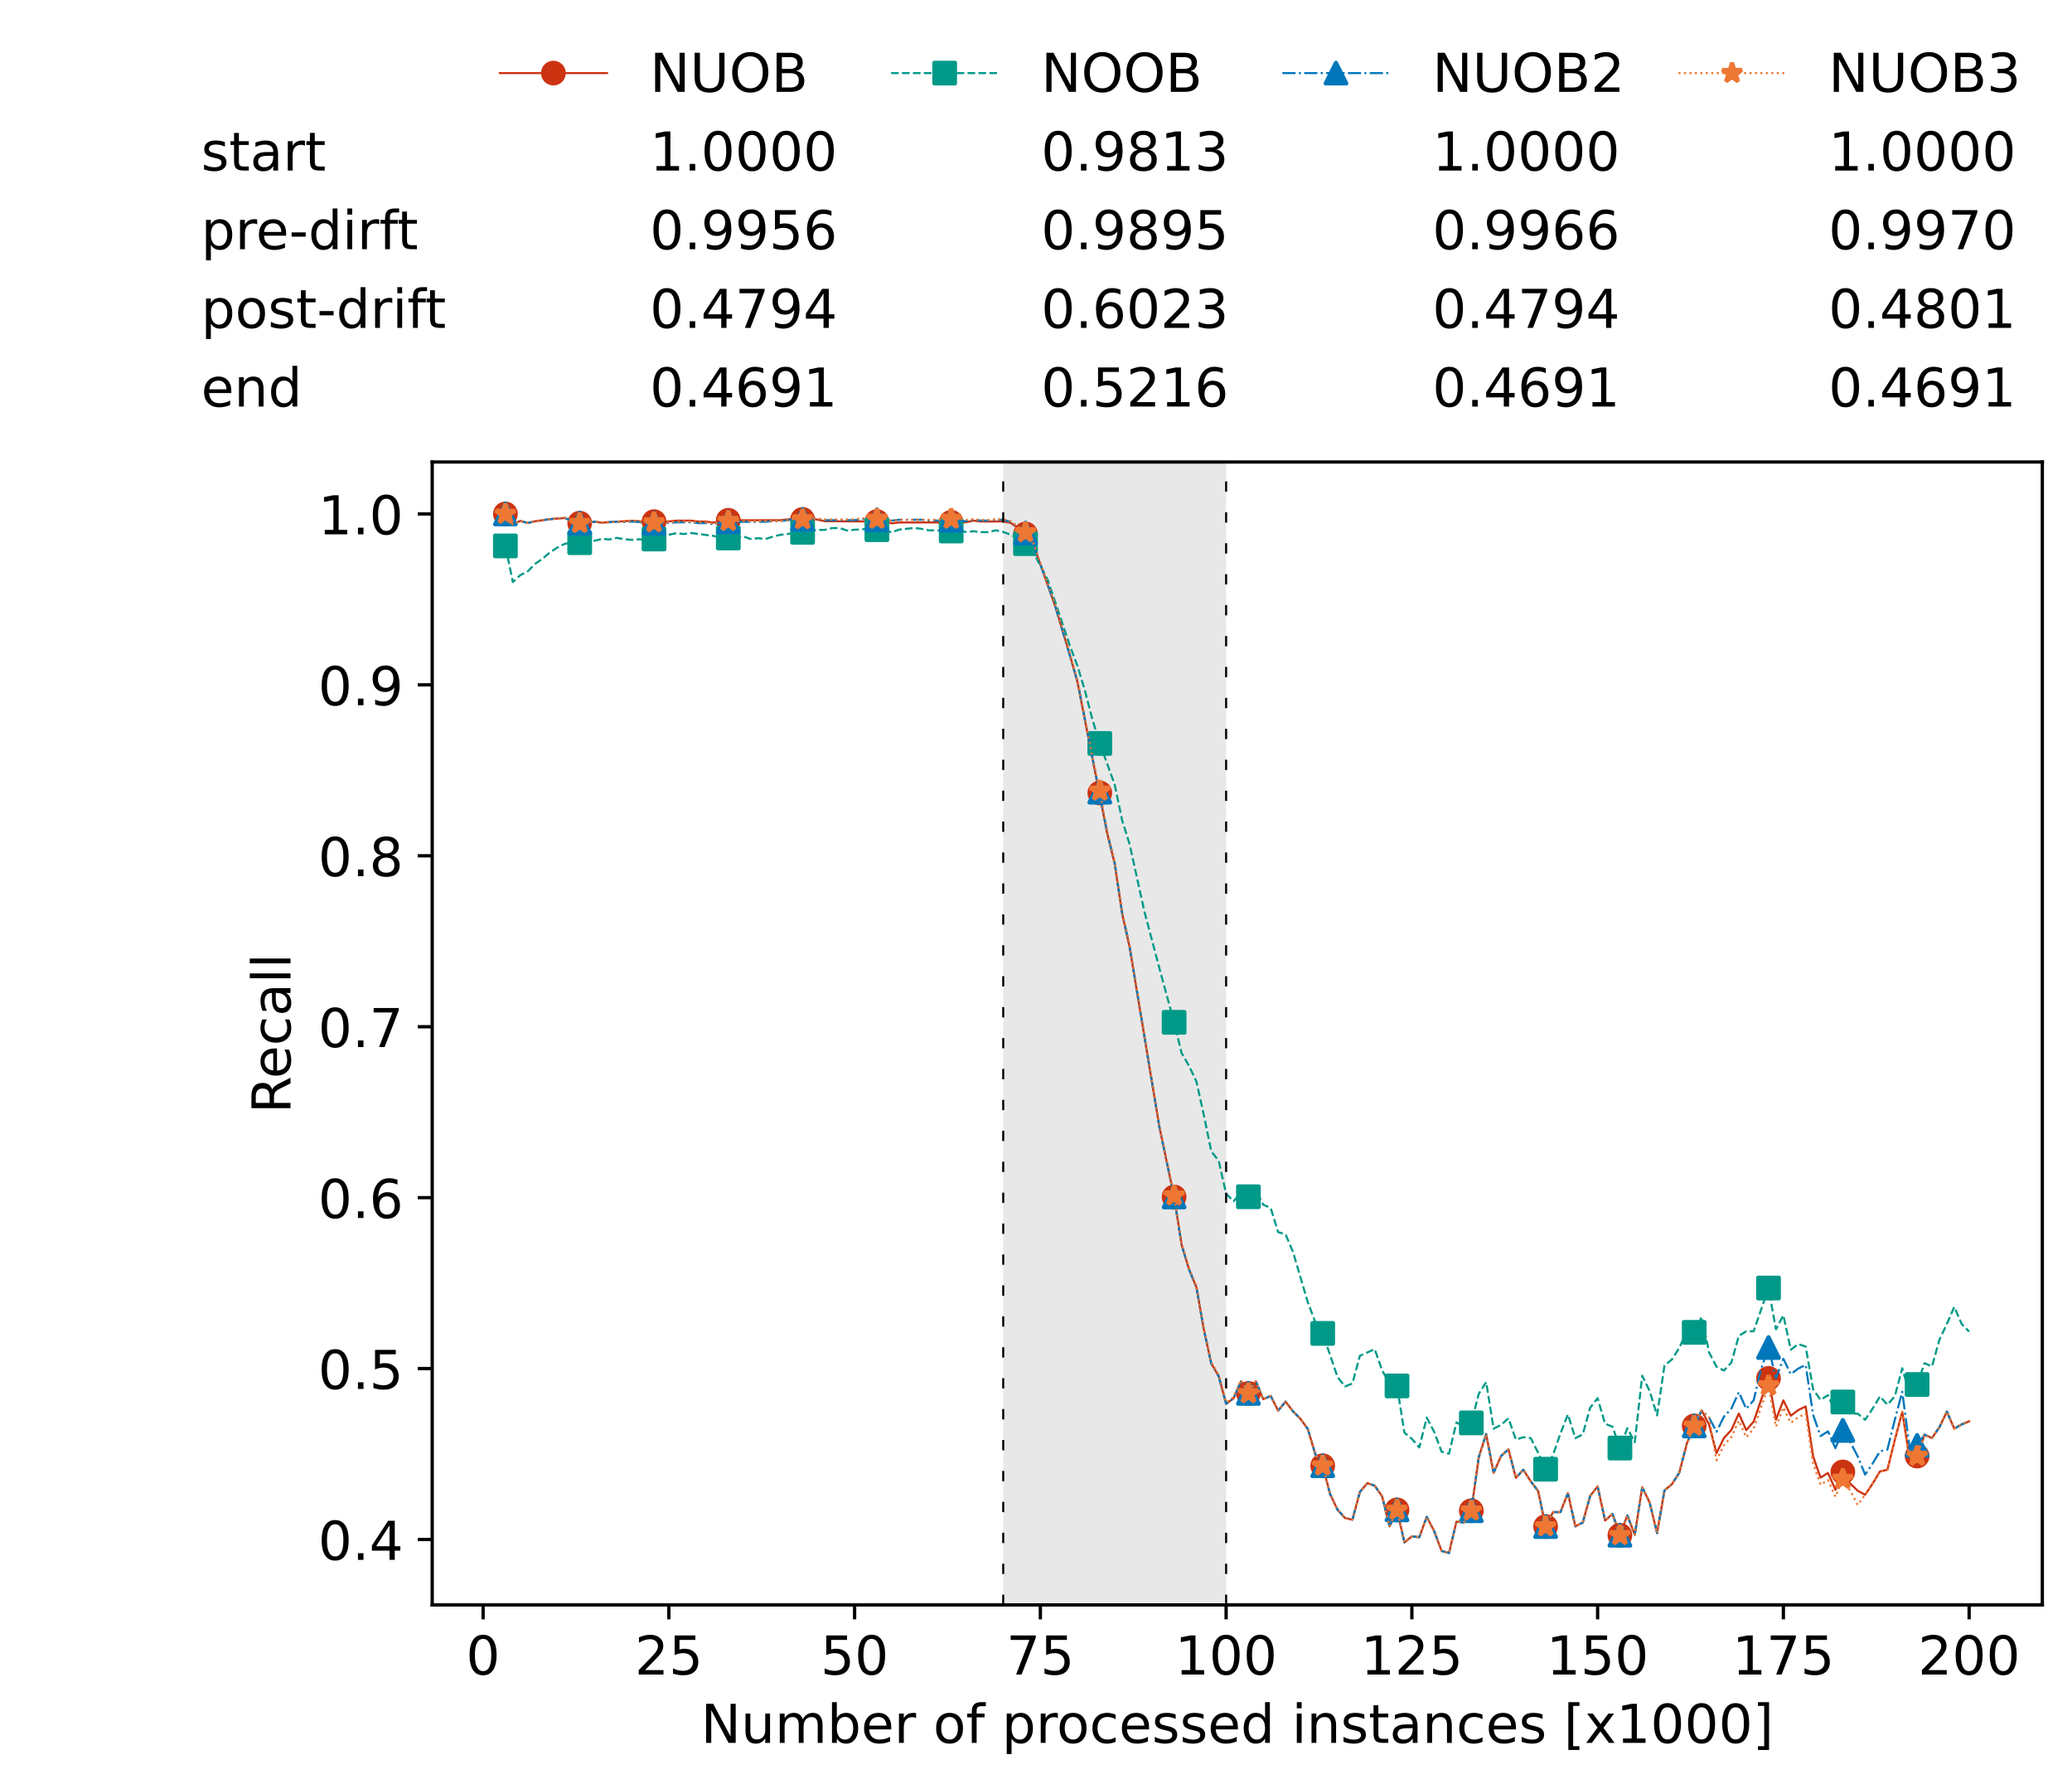 <?xml version="1.0" encoding="utf-8" standalone="no"?>
<!DOCTYPE svg PUBLIC "-//W3C//DTD SVG 1.1//EN"
  "http://www.w3.org/Graphics/SVG/1.1/DTD/svg11.dtd">
<!-- Created with matplotlib (https://matplotlib.org/) -->
<svg height="432.615pt" version="1.1" viewBox="0 0 502.65 432.615" width="502.65pt" xmlns="http://www.w3.org/2000/svg" xmlns:xlink="http://www.w3.org/1999/xlink">
 <defs>
  <style type="text/css">*{stroke-linecap:butt;stroke-linejoin:round;}</style>
 </defs>
 <g id="figure_1">
  <g id="patch_1">
   <path d="M 0 432.615 
L 502.65 432.615 
L 502.65 0 
L 0 0 
z
" style="fill:#ffffff;"/>
  </g>
  <g id="axes_1">
   <g id="patch_2">
    <path d="M 104.85 389.252 
L 495.45 389.252 
L 495.45 112.052 
L 104.85 112.052 
z
" style="fill:#ffffff;"/>
   </g>
   <g id="patch_3">
    <path clip-path="url(#pf19a437c55)" d="M 297.446 389.252 
L 297.446 112.052 
L 243.372 112.052 
L 243.372 389.252 
z
" style="fill:#d3d3d3;opacity:0.5;"/>
   </g>
   <g id="matplotlib.axis_1">
    <g id="xtick_1">
     <g id="line2d_1">
      <defs>
       <path d="M 0 0 
L 0 3.5 
" id="m1d60d9aab3" style="stroke:#000000;stroke-width:0.8;"/>
      </defs>
      <g>
       <use style="stroke:#000000;stroke-width:0.8;" x="117.197" xlink:href="#m1d60d9aab3" y="389.252"/>
      </g>
     </g>
     <g id="text_1">
      <!-- 0 -->
      <g transform="translate(113.061 406.13)scale(0.13 -0.13)">
       <defs>
        <path d="M 31.781 66.406 
Q 24.172 66.406 20.328 58.906 
Q 16.5 51.422 16.5 36.375 
Q 16.5 21.391 20.328 13.891 
Q 24.172 6.391 31.781 6.391 
Q 39.453 6.391 43.281 13.891 
Q 47.125 21.391 47.125 36.375 
Q 47.125 51.422 43.281 58.906 
Q 39.453 66.406 31.781 66.406 
z
M 31.781 74.219 
Q 44.047 74.219 50.516 64.516 
Q 56.984 54.828 56.984 36.375 
Q 56.984 17.969 50.516 8.266 
Q 44.047 -1.422 31.781 -1.422 
Q 19.531 -1.422 13.062 8.266 
Q 6.594 17.969 6.594 36.375 
Q 6.594 54.828 13.062 64.516 
Q 19.531 74.219 31.781 74.219 
z
" id="DejaVuSans-48"/>
       </defs>
       <use xlink:href="#DejaVuSans-48"/>
      </g>
     </g>
    </g>
    <g id="xtick_2">
     <g id="line2d_2">
      <g>
       <use style="stroke:#000000;stroke-width:0.8;" x="162.259" xlink:href="#m1d60d9aab3" y="389.252"/>
      </g>
     </g>
     <g id="text_2">
      <!-- 25 -->
      <g transform="translate(153.988 406.13)scale(0.13 -0.13)">
       <defs>
        <path d="M 19.188 8.297 
L 53.609 8.297 
L 53.609 0 
L 7.328 0 
L 7.328 8.297 
Q 12.938 14.109 22.625 23.891 
Q 32.328 33.688 34.812 36.531 
Q 39.547 41.844 41.422 45.531 
Q 43.312 49.219 43.312 52.781 
Q 43.312 58.594 39.234 62.25 
Q 35.156 65.922 28.609 65.922 
Q 23.969 65.922 18.812 64.312 
Q 13.672 62.703 7.812 59.422 
L 7.812 69.391 
Q 13.766 71.781 18.938 73 
Q 24.125 74.219 28.422 74.219 
Q 39.75 74.219 46.484 68.547 
Q 53.219 62.891 53.219 53.422 
Q 53.219 48.922 51.531 44.891 
Q 49.859 40.875 45.406 35.406 
Q 44.188 33.984 37.641 27.219 
Q 31.109 20.453 19.188 8.297 
z
" id="DejaVuSans-50"/>
        <path d="M 10.797 72.906 
L 49.516 72.906 
L 49.516 64.594 
L 19.828 64.594 
L 19.828 46.734 
Q 21.969 47.469 24.109 47.828 
Q 26.266 48.188 28.422 48.188 
Q 40.625 48.188 47.75 41.5 
Q 54.891 34.812 54.891 23.391 
Q 54.891 11.625 47.562 5.094 
Q 40.234 -1.422 26.906 -1.422 
Q 22.312 -1.422 17.547 -0.641 
Q 12.797 0.141 7.719 1.703 
L 7.719 11.625 
Q 12.109 9.234 16.797 8.062 
Q 21.484 6.891 26.703 6.891 
Q 35.156 6.891 40.078 11.328 
Q 45.016 15.766 45.016 23.391 
Q 45.016 31 40.078 35.438 
Q 35.156 39.891 26.703 39.891 
Q 22.75 39.891 18.812 39.016 
Q 14.891 38.141 10.797 36.281 
z
" id="DejaVuSans-53"/>
       </defs>
       <use xlink:href="#DejaVuSans-50"/>
       <use x="63.623" xlink:href="#DejaVuSans-53"/>
      </g>
     </g>
    </g>
    <g id="xtick_3">
     <g id="line2d_3">
      <g>
       <use style="stroke:#000000;stroke-width:0.8;" x="207.322" xlink:href="#m1d60d9aab3" y="389.252"/>
      </g>
     </g>
     <g id="text_3">
      <!-- 50 -->
      <g transform="translate(199.05 406.13)scale(0.13 -0.13)">
       <use xlink:href="#DejaVuSans-53"/>
       <use x="63.623" xlink:href="#DejaVuSans-48"/>
      </g>
     </g>
    </g>
    <g id="xtick_4">
     <g id="line2d_4">
      <g>
       <use style="stroke:#000000;stroke-width:0.8;" x="252.384" xlink:href="#m1d60d9aab3" y="389.252"/>
      </g>
     </g>
     <g id="text_4">
      <!-- 75 -->
      <g transform="translate(244.113 406.13)scale(0.13 -0.13)">
       <defs>
        <path d="M 8.203 72.906 
L 55.078 72.906 
L 55.078 68.703 
L 28.609 0 
L 18.312 0 
L 43.219 64.594 
L 8.203 64.594 
z
" id="DejaVuSans-55"/>
       </defs>
       <use xlink:href="#DejaVuSans-55"/>
       <use x="63.623" xlink:href="#DejaVuSans-53"/>
      </g>
     </g>
    </g>
    <g id="xtick_5">
     <g id="line2d_5">
      <g>
       <use style="stroke:#000000;stroke-width:0.8;" x="297.446" xlink:href="#m1d60d9aab3" y="389.252"/>
      </g>
     </g>
     <g id="text_5">
      <!-- 100 -->
      <g transform="translate(285.039 406.13)scale(0.13 -0.13)">
       <defs>
        <path d="M 12.406 8.297 
L 28.516 8.297 
L 28.516 63.922 
L 10.984 60.406 
L 10.984 69.391 
L 28.422 72.906 
L 38.281 72.906 
L 38.281 8.297 
L 54.391 8.297 
L 54.391 0 
L 12.406 0 
z
" id="DejaVuSans-49"/>
       </defs>
       <use xlink:href="#DejaVuSans-49"/>
       <use x="63.623" xlink:href="#DejaVuSans-48"/>
       <use x="127.246" xlink:href="#DejaVuSans-48"/>
      </g>
     </g>
    </g>
    <g id="xtick_6">
     <g id="line2d_6">
      <g>
       <use style="stroke:#000000;stroke-width:0.8;" x="342.509" xlink:href="#m1d60d9aab3" y="389.252"/>
      </g>
     </g>
     <g id="text_6">
      <!-- 125 -->
      <g transform="translate(330.102 406.13)scale(0.13 -0.13)">
       <use xlink:href="#DejaVuSans-49"/>
       <use x="63.623" xlink:href="#DejaVuSans-50"/>
       <use x="127.246" xlink:href="#DejaVuSans-53"/>
      </g>
     </g>
    </g>
    <g id="xtick_7">
     <g id="line2d_7">
      <g>
       <use style="stroke:#000000;stroke-width:0.8;" x="387.571" xlink:href="#m1d60d9aab3" y="389.252"/>
      </g>
     </g>
     <g id="text_7">
      <!-- 150 -->
      <g transform="translate(375.164 406.13)scale(0.13 -0.13)">
       <use xlink:href="#DejaVuSans-49"/>
       <use x="63.623" xlink:href="#DejaVuSans-53"/>
       <use x="127.246" xlink:href="#DejaVuSans-48"/>
      </g>
     </g>
    </g>
    <g id="xtick_8">
     <g id="line2d_8">
      <g>
       <use style="stroke:#000000;stroke-width:0.8;" x="432.633" xlink:href="#m1d60d9aab3" y="389.252"/>
      </g>
     </g>
     <g id="text_8">
      <!-- 175 -->
      <g transform="translate(420.226 406.13)scale(0.13 -0.13)">
       <use xlink:href="#DejaVuSans-49"/>
       <use x="63.623" xlink:href="#DejaVuSans-55"/>
       <use x="127.246" xlink:href="#DejaVuSans-53"/>
      </g>
     </g>
    </g>
    <g id="xtick_9">
     <g id="line2d_9">
      <g>
       <use style="stroke:#000000;stroke-width:0.8;" x="477.695" xlink:href="#m1d60d9aab3" y="389.252"/>
      </g>
     </g>
     <g id="text_9">
      <!-- 200 -->
      <g transform="translate(465.289 406.13)scale(0.13 -0.13)">
       <use xlink:href="#DejaVuSans-50"/>
       <use x="63.623" xlink:href="#DejaVuSans-48"/>
       <use x="127.246" xlink:href="#DejaVuSans-48"/>
      </g>
     </g>
    </g>
    <g id="text_10">
     <!-- Number of processed instances [x1000] -->
     <g transform="translate(170.025 422.711)scale(0.13 -0.13)">
      <defs>
       <path d="M 9.812 72.906 
L 23.094 72.906 
L 55.422 11.922 
L 55.422 72.906 
L 64.984 72.906 
L 64.984 0 
L 51.703 0 
L 19.391 60.984 
L 19.391 0 
L 9.812 0 
z
" id="DejaVuSans-78"/>
       <path d="M 8.5 21.578 
L 8.5 54.688 
L 17.484 54.688 
L 17.484 21.922 
Q 17.484 14.156 20.5 10.266 
Q 23.531 6.391 29.594 6.391 
Q 36.859 6.391 41.078 11.031 
Q 45.312 15.672 45.312 23.688 
L 45.312 54.688 
L 54.297 54.688 
L 54.297 0 
L 45.312 0 
L 45.312 8.406 
Q 42.047 3.422 37.719 1 
Q 33.406 -1.422 27.688 -1.422 
Q 18.266 -1.422 13.375 4.438 
Q 8.5 10.297 8.5 21.578 
z
M 31.109 56 
z
" id="DejaVuSans-117"/>
       <path d="M 52 44.188 
Q 55.375 50.25 60.062 53.125 
Q 64.75 56 71.094 56 
Q 79.641 56 84.281 50.016 
Q 88.922 44.047 88.922 33.016 
L 88.922 0 
L 79.891 0 
L 79.891 32.719 
Q 79.891 40.578 77.094 44.375 
Q 74.312 48.188 68.609 48.188 
Q 61.625 48.188 57.562 43.547 
Q 53.516 38.922 53.516 30.906 
L 53.516 0 
L 44.484 0 
L 44.484 32.719 
Q 44.484 40.625 41.703 44.406 
Q 38.922 48.188 33.109 48.188 
Q 26.219 48.188 22.156 43.531 
Q 18.109 38.875 18.109 30.906 
L 18.109 0 
L 9.078 0 
L 9.078 54.688 
L 18.109 54.688 
L 18.109 46.188 
Q 21.188 51.219 25.484 53.609 
Q 29.781 56 35.688 56 
Q 41.656 56 45.828 52.969 
Q 50 49.953 52 44.188 
z
" id="DejaVuSans-109"/>
       <path d="M 48.688 27.297 
Q 48.688 37.203 44.609 42.844 
Q 40.531 48.484 33.406 48.484 
Q 26.266 48.484 22.188 42.844 
Q 18.109 37.203 18.109 27.297 
Q 18.109 17.391 22.188 11.75 
Q 26.266 6.109 33.406 6.109 
Q 40.531 6.109 44.609 11.75 
Q 48.688 17.391 48.688 27.297 
z
M 18.109 46.391 
Q 20.953 51.266 25.266 53.625 
Q 29.594 56 35.594 56 
Q 45.562 56 51.781 48.094 
Q 58.016 40.188 58.016 27.297 
Q 58.016 14.406 51.781 6.484 
Q 45.562 -1.422 35.594 -1.422 
Q 29.594 -1.422 25.266 0.953 
Q 20.953 3.328 18.109 8.203 
L 18.109 0 
L 9.078 0 
L 9.078 75.984 
L 18.109 75.984 
z
" id="DejaVuSans-98"/>
       <path d="M 56.203 29.594 
L 56.203 25.203 
L 14.891 25.203 
Q 15.484 15.922 20.484 11.062 
Q 25.484 6.203 34.422 6.203 
Q 39.594 6.203 44.453 7.469 
Q 49.312 8.734 54.109 11.281 
L 54.109 2.781 
Q 49.266 0.734 44.188 -0.344 
Q 39.109 -1.422 33.891 -1.422 
Q 20.797 -1.422 13.156 6.188 
Q 5.516 13.812 5.516 26.812 
Q 5.516 40.234 12.766 48.109 
Q 20.016 56 32.328 56 
Q 43.359 56 49.781 48.891 
Q 56.203 41.797 56.203 29.594 
z
M 47.219 32.234 
Q 47.125 39.594 43.094 43.984 
Q 39.062 48.391 32.422 48.391 
Q 24.906 48.391 20.391 44.141 
Q 15.875 39.891 15.188 32.172 
z
" id="DejaVuSans-101"/>
       <path d="M 41.109 46.297 
Q 39.594 47.172 37.812 47.578 
Q 36.031 48 33.891 48 
Q 26.266 48 22.188 43.047 
Q 18.109 38.094 18.109 28.812 
L 18.109 0 
L 9.078 0 
L 9.078 54.688 
L 18.109 54.688 
L 18.109 46.188 
Q 20.953 51.172 25.484 53.578 
Q 30.031 56 36.531 56 
Q 37.453 56 38.578 55.875 
Q 39.703 55.766 41.062 55.516 
z
" id="DejaVuSans-114"/>
       <path id="DejaVuSans-32"/>
       <path d="M 30.609 48.391 
Q 23.391 48.391 19.188 42.75 
Q 14.984 37.109 14.984 27.297 
Q 14.984 17.484 19.156 11.844 
Q 23.344 6.203 30.609 6.203 
Q 37.797 6.203 41.984 11.859 
Q 46.188 17.531 46.188 27.297 
Q 46.188 37.016 41.984 42.703 
Q 37.797 48.391 30.609 48.391 
z
M 30.609 56 
Q 42.328 56 49.016 48.375 
Q 55.719 40.766 55.719 27.297 
Q 55.719 13.875 49.016 6.219 
Q 42.328 -1.422 30.609 -1.422 
Q 18.844 -1.422 12.172 6.219 
Q 5.516 13.875 5.516 27.297 
Q 5.516 40.766 12.172 48.375 
Q 18.844 56 30.609 56 
z
" id="DejaVuSans-111"/>
       <path d="M 37.109 75.984 
L 37.109 68.5 
L 28.516 68.5 
Q 23.688 68.5 21.797 66.547 
Q 19.922 64.594 19.922 59.516 
L 19.922 54.688 
L 34.719 54.688 
L 34.719 47.703 
L 19.922 47.703 
L 19.922 0 
L 10.891 0 
L 10.891 47.703 
L 2.297 47.703 
L 2.297 54.688 
L 10.891 54.688 
L 10.891 58.5 
Q 10.891 67.625 15.141 71.797 
Q 19.391 75.984 28.609 75.984 
z
" id="DejaVuSans-102"/>
       <path d="M 18.109 8.203 
L 18.109 -20.797 
L 9.078 -20.797 
L 9.078 54.688 
L 18.109 54.688 
L 18.109 46.391 
Q 20.953 51.266 25.266 53.625 
Q 29.594 56 35.594 56 
Q 45.562 56 51.781 48.094 
Q 58.016 40.188 58.016 27.297 
Q 58.016 14.406 51.781 6.484 
Q 45.562 -1.422 35.594 -1.422 
Q 29.594 -1.422 25.266 0.953 
Q 20.953 3.328 18.109 8.203 
z
M 48.688 27.297 
Q 48.688 37.203 44.609 42.844 
Q 40.531 48.484 33.406 48.484 
Q 26.266 48.484 22.188 42.844 
Q 18.109 37.203 18.109 27.297 
Q 18.109 17.391 22.188 11.75 
Q 26.266 6.109 33.406 6.109 
Q 40.531 6.109 44.609 11.75 
Q 48.688 17.391 48.688 27.297 
z
" id="DejaVuSans-112"/>
       <path d="M 48.781 52.594 
L 48.781 44.188 
Q 44.969 46.297 41.141 47.344 
Q 37.312 48.391 33.406 48.391 
Q 24.656 48.391 19.812 42.844 
Q 14.984 37.312 14.984 27.297 
Q 14.984 17.281 19.812 11.734 
Q 24.656 6.203 33.406 6.203 
Q 37.312 6.203 41.141 7.25 
Q 44.969 8.297 48.781 10.406 
L 48.781 2.094 
Q 45.016 0.344 40.984 -0.531 
Q 36.969 -1.422 32.422 -1.422 
Q 20.062 -1.422 12.781 6.344 
Q 5.516 14.109 5.516 27.297 
Q 5.516 40.672 12.859 48.328 
Q 20.219 56 33.016 56 
Q 37.156 56 41.109 55.141 
Q 45.062 54.297 48.781 52.594 
z
" id="DejaVuSans-99"/>
       <path d="M 44.281 53.078 
L 44.281 44.578 
Q 40.484 46.531 36.375 47.5 
Q 32.281 48.484 27.875 48.484 
Q 21.188 48.484 17.844 46.438 
Q 14.5 44.391 14.5 40.281 
Q 14.5 37.156 16.891 35.375 
Q 19.281 33.594 26.516 31.984 
L 29.594 31.297 
Q 39.156 29.25 43.188 25.516 
Q 47.219 21.781 47.219 15.094 
Q 47.219 7.469 41.188 3.016 
Q 35.156 -1.422 24.609 -1.422 
Q 20.219 -1.422 15.453 -0.562 
Q 10.688 0.297 5.422 2 
L 5.422 11.281 
Q 10.406 8.688 15.234 7.391 
Q 20.062 6.109 24.812 6.109 
Q 31.156 6.109 34.562 8.281 
Q 37.984 10.453 37.984 14.406 
Q 37.984 18.062 35.516 20.016 
Q 33.062 21.969 24.703 23.781 
L 21.578 24.516 
Q 13.234 26.266 9.516 29.906 
Q 5.812 33.547 5.812 39.891 
Q 5.812 47.609 11.281 51.797 
Q 16.75 56 26.812 56 
Q 31.781 56 36.172 55.266 
Q 40.578 54.547 44.281 53.078 
z
" id="DejaVuSans-115"/>
       <path d="M 45.406 46.391 
L 45.406 75.984 
L 54.391 75.984 
L 54.391 0 
L 45.406 0 
L 45.406 8.203 
Q 42.578 3.328 38.25 0.953 
Q 33.938 -1.422 27.875 -1.422 
Q 17.969 -1.422 11.734 6.484 
Q 5.516 14.406 5.516 27.297 
Q 5.516 40.188 11.734 48.094 
Q 17.969 56 27.875 56 
Q 33.938 56 38.25 53.625 
Q 42.578 51.266 45.406 46.391 
z
M 14.797 27.297 
Q 14.797 17.391 18.875 11.75 
Q 22.953 6.109 30.078 6.109 
Q 37.203 6.109 41.297 11.75 
Q 45.406 17.391 45.406 27.297 
Q 45.406 37.203 41.297 42.844 
Q 37.203 48.484 30.078 48.484 
Q 22.953 48.484 18.875 42.844 
Q 14.797 37.203 14.797 27.297 
z
" id="DejaVuSans-100"/>
       <path d="M 9.422 54.688 
L 18.406 54.688 
L 18.406 0 
L 9.422 0 
z
M 9.422 75.984 
L 18.406 75.984 
L 18.406 64.594 
L 9.422 64.594 
z
" id="DejaVuSans-105"/>
       <path d="M 54.891 33.016 
L 54.891 0 
L 45.906 0 
L 45.906 32.719 
Q 45.906 40.484 42.875 44.328 
Q 39.844 48.188 33.797 48.188 
Q 26.516 48.188 22.312 43.547 
Q 18.109 38.922 18.109 30.906 
L 18.109 0 
L 9.078 0 
L 9.078 54.688 
L 18.109 54.688 
L 18.109 46.188 
Q 21.344 51.125 25.703 53.562 
Q 30.078 56 35.797 56 
Q 45.219 56 50.047 50.172 
Q 54.891 44.344 54.891 33.016 
z
" id="DejaVuSans-110"/>
       <path d="M 18.312 70.219 
L 18.312 54.688 
L 36.812 54.688 
L 36.812 47.703 
L 18.312 47.703 
L 18.312 18.016 
Q 18.312 11.328 20.141 9.422 
Q 21.969 7.516 27.594 7.516 
L 36.812 7.516 
L 36.812 0 
L 27.594 0 
Q 17.188 0 13.234 3.875 
Q 9.281 7.766 9.281 18.016 
L 9.281 47.703 
L 2.688 47.703 
L 2.688 54.688 
L 9.281 54.688 
L 9.281 70.219 
z
" id="DejaVuSans-116"/>
       <path d="M 34.281 27.484 
Q 23.391 27.484 19.188 25 
Q 14.984 22.516 14.984 16.5 
Q 14.984 11.719 18.141 8.906 
Q 21.297 6.109 26.703 6.109 
Q 34.188 6.109 38.703 11.406 
Q 43.219 16.703 43.219 25.484 
L 43.219 27.484 
z
M 52.203 31.203 
L 52.203 0 
L 43.219 0 
L 43.219 8.297 
Q 40.141 3.328 35.547 0.953 
Q 30.953 -1.422 24.312 -1.422 
Q 15.922 -1.422 10.953 3.297 
Q 6 8.016 6 15.922 
Q 6 25.141 12.172 29.828 
Q 18.359 34.516 30.609 34.516 
L 43.219 34.516 
L 43.219 35.406 
Q 43.219 41.609 39.141 45 
Q 35.062 48.391 27.688 48.391 
Q 23 48.391 18.547 47.266 
Q 14.109 46.141 10.016 43.891 
L 10.016 52.203 
Q 14.938 54.109 19.578 55.047 
Q 24.219 56 28.609 56 
Q 40.484 56 46.344 49.844 
Q 52.203 43.703 52.203 31.203 
z
" id="DejaVuSans-97"/>
       <path d="M 8.594 75.984 
L 29.297 75.984 
L 29.297 69 
L 17.578 69 
L 17.578 -6.203 
L 29.297 -6.203 
L 29.297 -13.188 
L 8.594 -13.188 
z
" id="DejaVuSans-91"/>
       <path d="M 54.891 54.688 
L 35.109 28.078 
L 55.906 0 
L 45.312 0 
L 29.391 21.484 
L 13.484 0 
L 2.875 0 
L 24.125 28.609 
L 4.688 54.688 
L 15.281 54.688 
L 29.781 35.203 
L 44.281 54.688 
z
" id="DejaVuSans-120"/>
       <path d="M 30.422 75.984 
L 30.422 -13.188 
L 9.719 -13.188 
L 9.719 -6.203 
L 21.391 -6.203 
L 21.391 69 
L 9.719 69 
L 9.719 75.984 
z
" id="DejaVuSans-93"/>
      </defs>
      <use xlink:href="#DejaVuSans-78"/>
      <use x="74.805" xlink:href="#DejaVuSans-117"/>
      <use x="138.184" xlink:href="#DejaVuSans-109"/>
      <use x="235.596" xlink:href="#DejaVuSans-98"/>
      <use x="299.072" xlink:href="#DejaVuSans-101"/>
      <use x="360.596" xlink:href="#DejaVuSans-114"/>
      <use x="401.709" xlink:href="#DejaVuSans-32"/>
      <use x="433.496" xlink:href="#DejaVuSans-111"/>
      <use x="494.678" xlink:href="#DejaVuSans-102"/>
      <use x="529.883" xlink:href="#DejaVuSans-32"/>
      <use x="561.67" xlink:href="#DejaVuSans-112"/>
      <use x="625.146" xlink:href="#DejaVuSans-114"/>
      <use x="664.01" xlink:href="#DejaVuSans-111"/>
      <use x="725.191" xlink:href="#DejaVuSans-99"/>
      <use x="780.172" xlink:href="#DejaVuSans-101"/>
      <use x="841.695" xlink:href="#DejaVuSans-115"/>
      <use x="893.795" xlink:href="#DejaVuSans-115"/>
      <use x="945.895" xlink:href="#DejaVuSans-101"/>
      <use x="1007.418" xlink:href="#DejaVuSans-100"/>
      <use x="1070.895" xlink:href="#DejaVuSans-32"/>
      <use x="1102.682" xlink:href="#DejaVuSans-105"/>
      <use x="1130.465" xlink:href="#DejaVuSans-110"/>
      <use x="1193.844" xlink:href="#DejaVuSans-115"/>
      <use x="1245.943" xlink:href="#DejaVuSans-116"/>
      <use x="1285.152" xlink:href="#DejaVuSans-97"/>
      <use x="1346.432" xlink:href="#DejaVuSans-110"/>
      <use x="1409.811" xlink:href="#DejaVuSans-99"/>
      <use x="1464.791" xlink:href="#DejaVuSans-101"/>
      <use x="1526.314" xlink:href="#DejaVuSans-115"/>
      <use x="1578.414" xlink:href="#DejaVuSans-32"/>
      <use x="1610.201" xlink:href="#DejaVuSans-91"/>
      <use x="1649.215" xlink:href="#DejaVuSans-120"/>
      <use x="1708.395" xlink:href="#DejaVuSans-49"/>
      <use x="1772.018" xlink:href="#DejaVuSans-48"/>
      <use x="1835.641" xlink:href="#DejaVuSans-48"/>
      <use x="1899.264" xlink:href="#DejaVuSans-48"/>
      <use x="1962.887" xlink:href="#DejaVuSans-93"/>
     </g>
    </g>
   </g>
   <g id="matplotlib.axis_2">
    <g id="ytick_1">
     <g id="line2d_10">
      <defs>
       <path d="M 0 0 
L -3.5 0 
" id="m002c9b5f41" style="stroke:#000000;stroke-width:0.8;"/>
      </defs>
      <g>
       <use style="stroke:#000000;stroke-width:0.8;" x="104.85" xlink:href="#m002c9b5f41" y="373.38"/>
      </g>
     </g>
     <g id="text_11">
      <!-- 0.4 -->
      <g transform="translate(77.176 378.319)scale(0.13 -0.13)">
       <defs>
        <path d="M 10.688 12.406 
L 21 12.406 
L 21 0 
L 10.688 0 
z
" id="DejaVuSans-46"/>
        <path d="M 37.797 64.312 
L 12.891 25.391 
L 37.797 25.391 
z
M 35.203 72.906 
L 47.609 72.906 
L 47.609 25.391 
L 58.016 25.391 
L 58.016 17.188 
L 47.609 17.188 
L 47.609 0 
L 37.797 0 
L 37.797 17.188 
L 4.891 17.188 
L 4.891 26.703 
z
" id="DejaVuSans-52"/>
       </defs>
       <use xlink:href="#DejaVuSans-48"/>
       <use x="63.623" xlink:href="#DejaVuSans-46"/>
       <use x="95.41" xlink:href="#DejaVuSans-52"/>
      </g>
     </g>
    </g>
    <g id="ytick_2">
     <g id="line2d_11">
      <g>
       <use style="stroke:#000000;stroke-width:0.8;" x="104.85" xlink:href="#m002c9b5f41" y="331.925"/>
      </g>
     </g>
     <g id="text_12">
      <!-- 0.5 -->
      <g transform="translate(77.176 336.864)scale(0.13 -0.13)">
       <use xlink:href="#DejaVuSans-48"/>
       <use x="63.623" xlink:href="#DejaVuSans-46"/>
       <use x="95.41" xlink:href="#DejaVuSans-53"/>
      </g>
     </g>
    </g>
    <g id="ytick_3">
     <g id="line2d_12">
      <g>
       <use style="stroke:#000000;stroke-width:0.8;" x="104.85" xlink:href="#m002c9b5f41" y="290.47"/>
      </g>
     </g>
     <g id="text_13">
      <!-- 0.6 -->
      <g transform="translate(77.176 295.409)scale(0.13 -0.13)">
       <defs>
        <path d="M 33.016 40.375 
Q 26.375 40.375 22.484 35.828 
Q 18.609 31.297 18.609 23.391 
Q 18.609 15.531 22.484 10.953 
Q 26.375 6.391 33.016 6.391 
Q 39.656 6.391 43.531 10.953 
Q 47.406 15.531 47.406 23.391 
Q 47.406 31.297 43.531 35.828 
Q 39.656 40.375 33.016 40.375 
z
M 52.594 71.297 
L 52.594 62.312 
Q 48.875 64.062 45.094 64.984 
Q 41.312 65.922 37.594 65.922 
Q 27.828 65.922 22.672 59.328 
Q 17.531 52.734 16.797 39.406 
Q 19.672 43.656 24.016 45.922 
Q 28.375 48.188 33.594 48.188 
Q 44.578 48.188 50.953 41.516 
Q 57.328 34.859 57.328 23.391 
Q 57.328 12.156 50.688 5.359 
Q 44.047 -1.422 33.016 -1.422 
Q 20.359 -1.422 13.672 8.266 
Q 6.984 17.969 6.984 36.375 
Q 6.984 53.656 15.188 63.938 
Q 23.391 74.219 37.203 74.219 
Q 40.922 74.219 44.703 73.484 
Q 48.484 72.75 52.594 71.297 
z
" id="DejaVuSans-54"/>
       </defs>
       <use xlink:href="#DejaVuSans-48"/>
       <use x="63.623" xlink:href="#DejaVuSans-46"/>
       <use x="95.41" xlink:href="#DejaVuSans-54"/>
      </g>
     </g>
    </g>
    <g id="ytick_4">
     <g id="line2d_13">
      <g>
       <use style="stroke:#000000;stroke-width:0.8;" x="104.85" xlink:href="#m002c9b5f41" y="249.016"/>
      </g>
     </g>
     <g id="text_14">
      <!-- 0.7 -->
      <g transform="translate(77.176 253.955)scale(0.13 -0.13)">
       <use xlink:href="#DejaVuSans-48"/>
       <use x="63.623" xlink:href="#DejaVuSans-46"/>
       <use x="95.41" xlink:href="#DejaVuSans-55"/>
      </g>
     </g>
    </g>
    <g id="ytick_5">
     <g id="line2d_14">
      <g>
       <use style="stroke:#000000;stroke-width:0.8;" x="104.85" xlink:href="#m002c9b5f41" y="207.561"/>
      </g>
     </g>
     <g id="text_15">
      <!-- 0.8 -->
      <g transform="translate(77.176 212.5)scale(0.13 -0.13)">
       <defs>
        <path d="M 31.781 34.625 
Q 24.75 34.625 20.719 30.859 
Q 16.703 27.094 16.703 20.516 
Q 16.703 13.922 20.719 10.156 
Q 24.75 6.391 31.781 6.391 
Q 38.812 6.391 42.859 10.172 
Q 46.922 13.969 46.922 20.516 
Q 46.922 27.094 42.891 30.859 
Q 38.875 34.625 31.781 34.625 
z
M 21.922 38.812 
Q 15.578 40.375 12.031 44.719 
Q 8.5 49.078 8.5 55.328 
Q 8.5 64.062 14.719 69.141 
Q 20.953 74.219 31.781 74.219 
Q 42.672 74.219 48.875 69.141 
Q 55.078 64.062 55.078 55.328 
Q 55.078 49.078 51.531 44.719 
Q 48 40.375 41.703 38.812 
Q 48.828 37.156 52.797 32.312 
Q 56.781 27.484 56.781 20.516 
Q 56.781 9.906 50.312 4.234 
Q 43.844 -1.422 31.781 -1.422 
Q 19.734 -1.422 13.25 4.234 
Q 6.781 9.906 6.781 20.516 
Q 6.781 27.484 10.781 32.312 
Q 14.797 37.156 21.922 38.812 
z
M 18.312 54.391 
Q 18.312 48.734 21.844 45.562 
Q 25.391 42.391 31.781 42.391 
Q 38.141 42.391 41.719 45.562 
Q 45.312 48.734 45.312 54.391 
Q 45.312 60.062 41.719 63.234 
Q 38.141 66.406 31.781 66.406 
Q 25.391 66.406 21.844 63.234 
Q 18.312 60.062 18.312 54.391 
z
" id="DejaVuSans-56"/>
       </defs>
       <use xlink:href="#DejaVuSans-48"/>
       <use x="63.623" xlink:href="#DejaVuSans-46"/>
       <use x="95.41" xlink:href="#DejaVuSans-56"/>
      </g>
     </g>
    </g>
    <g id="ytick_6">
     <g id="line2d_15">
      <g>
       <use style="stroke:#000000;stroke-width:0.8;" x="104.85" xlink:href="#m002c9b5f41" y="166.106"/>
      </g>
     </g>
     <g id="text_16">
      <!-- 0.9 -->
      <g transform="translate(77.176 171.045)scale(0.13 -0.13)">
       <defs>
        <path d="M 10.984 1.516 
L 10.984 10.5 
Q 14.703 8.734 18.5 7.812 
Q 22.312 6.891 25.984 6.891 
Q 35.75 6.891 40.891 13.453 
Q 46.047 20.016 46.781 33.406 
Q 43.953 29.203 39.594 26.953 
Q 35.25 24.703 29.984 24.703 
Q 19.047 24.703 12.672 31.312 
Q 6.297 37.938 6.297 49.422 
Q 6.297 60.641 12.938 67.422 
Q 19.578 74.219 30.609 74.219 
Q 43.266 74.219 49.922 64.516 
Q 56.594 54.828 56.594 36.375 
Q 56.594 19.141 48.406 8.859 
Q 40.234 -1.422 26.422 -1.422 
Q 22.703 -1.422 18.891 -0.688 
Q 15.094 0.047 10.984 1.516 
z
M 30.609 32.422 
Q 37.25 32.422 41.125 36.953 
Q 45.016 41.5 45.016 49.422 
Q 45.016 57.281 41.125 61.844 
Q 37.25 66.406 30.609 66.406 
Q 23.969 66.406 20.094 61.844 
Q 16.219 57.281 16.219 49.422 
Q 16.219 41.5 20.094 36.953 
Q 23.969 32.422 30.609 32.422 
z
" id="DejaVuSans-57"/>
       </defs>
       <use xlink:href="#DejaVuSans-48"/>
       <use x="63.623" xlink:href="#DejaVuSans-46"/>
       <use x="95.41" xlink:href="#DejaVuSans-57"/>
      </g>
     </g>
    </g>
    <g id="ytick_7">
     <g id="line2d_16">
      <g>
       <use style="stroke:#000000;stroke-width:0.8;" x="104.85" xlink:href="#m002c9b5f41" y="124.652"/>
      </g>
     </g>
     <g id="text_17">
      <!-- 1.0 -->
      <g transform="translate(77.176 129.591)scale(0.13 -0.13)">
       <use xlink:href="#DejaVuSans-49"/>
       <use x="63.623" xlink:href="#DejaVuSans-46"/>
       <use x="95.41" xlink:href="#DejaVuSans-48"/>
      </g>
     </g>
    </g>
    <g id="text_18">
     <!-- Recall -->
     <g transform="translate(70.472 270.044)rotate(-90)scale(0.13 -0.13)">
      <defs>
       <path d="M 44.391 34.188 
Q 47.562 33.109 50.562 29.594 
Q 53.562 26.078 56.594 19.922 
L 66.609 0 
L 56 0 
L 46.688 18.703 
Q 43.062 26.031 39.672 28.422 
Q 36.281 30.812 30.422 30.812 
L 19.672 30.812 
L 19.672 0 
L 9.812 0 
L 9.812 72.906 
L 32.078 72.906 
Q 44.578 72.906 50.734 67.672 
Q 56.891 62.453 56.891 51.906 
Q 56.891 45.016 53.688 40.469 
Q 50.484 35.938 44.391 34.188 
z
M 19.672 64.797 
L 19.672 38.922 
L 32.078 38.922 
Q 39.203 38.922 42.844 42.219 
Q 46.484 45.516 46.484 51.906 
Q 46.484 58.297 42.844 61.547 
Q 39.203 64.797 32.078 64.797 
z
" id="DejaVuSans-82"/>
       <path d="M 9.422 75.984 
L 18.406 75.984 
L 18.406 0 
L 9.422 0 
z
" id="DejaVuSans-108"/>
      </defs>
      <use xlink:href="#DejaVuSans-82"/>
      <use x="64.982" xlink:href="#DejaVuSans-101"/>
      <use x="126.506" xlink:href="#DejaVuSans-99"/>
      <use x="181.486" xlink:href="#DejaVuSans-97"/>
      <use x="242.766" xlink:href="#DejaVuSans-108"/>
      <use x="270.549" xlink:href="#DejaVuSans-108"/>
     </g>
    </g>
   </g>
   <g id="line2d_17"/>
   <g id="line2d_18"/>
   <g id="line2d_19"/>
   <g id="line2d_20"/>
   <g id="line2d_21"/>
   <g id="line2d_22">
    <path clip-path="url(#pf19a437c55)" d="M 122.605 124.652 
L 124.407 127.18 
L 126.21 126.337 
L 128.012 126.849 
L 129.815 126.41 
L 133.419 125.908 
L 137.024 125.628 
L 138.827 126.413 
L 140.629 126.891 
L 144.234 126.547 
L 146.037 126.76 
L 153.247 126.291 
L 156.852 126.52 
L 162.259 126.463 
L 164.062 126.277 
L 167.667 126.277 
L 169.469 126.495 
L 171.272 126.495 
L 173.074 126.76 
L 174.877 126.319 
L 176.679 126.189 
L 189.297 126.163 
L 192.902 125.77 
L 194.704 125.979 
L 196.507 125.784 
L 198.309 126.028 
L 200.112 126.411 
L 214.532 126.501 
L 216.334 126.928 
L 218.137 126.71 
L 227.149 126.71 
L 228.952 126.886 
L 230.754 126.676 
L 234.359 126.655 
L 236.162 126.272 
L 237.964 126.485 
L 243.372 126.474 
L 245.174 126.801 
L 246.976 128.07 
L 248.779 129.507 
L 250.581 131.81 
L 255.989 147.031 
L 259.594 159.025 
L 261.396 165.502 
L 268.606 202.179 
L 270.409 209.453 
L 272.211 221.544 
L 274.014 229.621 
L 281.224 273.143 
L 284.829 290.301 
L 286.631 301.816 
L 288.434 307.835 
L 290.236 312.204 
L 292.039 322.441 
L 293.841 330.691 
L 295.644 333.766 
L 297.446 340.478 
L 299.249 339.144 
L 301.051 335.045 
L 302.854 337.95 
L 304.656 335.005 
L 306.459 339.352 
L 308.261 338.567 
L 310.064 342.12 
L 311.866 339.942 
L 313.669 342.292 
L 315.471 344.102 
L 317.274 346.614 
L 319.076 352.666 
L 320.879 355.492 
L 322.681 362.401 
L 324.484 366.166 
L 326.286 368.18 
L 328.089 368.578 
L 329.891 361.866 
L 331.694 359.707 
L 333.496 360.335 
L 335.299 362.926 
L 337.101 370.18 
L 338.904 366.202 
L 340.706 374.098 
L 342.509 372.618 
L 344.311 372.827 
L 346.114 367.892 
L 347.916 371.347 
L 349.719 376.158 
L 351.521 376.652 
L 353.324 369.052 
L 355.126 369.229 
L 356.928 366.403 
L 358.731 353.448 
L 360.533 347.814 
L 362.336 357.236 
L 364.138 353.136 
L 365.941 351.521 
L 367.743 358.43 
L 369.546 356.456 
L 371.348 359.282 
L 373.151 361.651 
L 374.953 370.235 
L 376.756 366.736 
L 378.558 366.736 
L 380.361 362.13 
L 382.163 370.19 
L 383.966 369.26 
L 385.768 362.8 
L 387.571 360.497 
L 389.373 368.788 
L 391.176 367.176 
L 392.978 372.357 
L 394.781 367.546 
L 396.583 372.229 
L 398.386 360.714 
L 400.188 364.415 
L 401.991 371.818 
L 403.793 361.454 
L 405.596 359.974 
L 407.398 357.147 
L 409.201 350.115 
L 411.003 345.838 
L 412.806 342.069 
L 414.608 345.524 
L 416.411 352.433 
L 418.213 348.769 
L 420.016 346.82 
L 421.818 342.83 
L 423.621 346.86 
L 425.423 344.788 
L 429.028 334.309 
L 430.831 344.302 
L 432.633 339.619 
L 434.436 343.361 
L 436.238 341.998 
L 438.041 341.109 
L 439.843 353.2 
L 441.646 358.382 
L 443.448 357.23 
L 445.251 361.302 
L 447.053 356.995 
L 448.856 359.821 
L 450.658 361.549 
L 452.461 362.536 
L 454.263 359.866 
L 456.066 356.872 
L 457.868 356.466 
L 459.671 349.211 
L 461.473 342.428 
L 463.276 353.943 
L 465.078 353.146 
L 466.881 347.964 
L 468.683 348.761 
L 470.485 346.17 
L 472.288 342.352 
L 474.09 346.498 
L 475.893 345.461 
L 477.695 344.721 
L 477.695 344.721 
" style="fill:none;stroke:#cc3311;stroke-linecap:square;stroke-width:0.5;"/>
    <defs>
     <path d="M 0 2.5 
C 0.663 2.5 1.299 2.237 1.768 1.768 
C 2.237 1.299 2.5 0.663 2.5 0 
C 2.5 -0.663 2.237 -1.299 1.768 -1.768 
C 1.299 -2.237 0.663 -2.5 0 -2.5 
C -0.663 -2.5 -1.299 -2.237 -1.768 -1.768 
C -2.237 -1.299 -2.5 -0.663 -2.5 0 
C -2.5 0.663 -2.237 1.299 -1.768 1.768 
C -1.299 2.237 -0.663 2.5 0 2.5 
z
" id="mbb2ae7d620" style="stroke:#cc3311;"/>
    </defs>
    <g clip-path="url(#pf19a437c55)">
     <use style="fill:#cc3311;stroke:#cc3311;" x="122.605" xlink:href="#mbb2ae7d620" y="124.652"/>
     <use style="fill:#cc3311;stroke:#cc3311;" x="140.629" xlink:href="#mbb2ae7d620" y="126.891"/>
     <use style="fill:#cc3311;stroke:#cc3311;" x="158.654" xlink:href="#mbb2ae7d620" y="126.52"/>
     <use style="fill:#cc3311;stroke:#cc3311;" x="176.679" xlink:href="#mbb2ae7d620" y="126.189"/>
     <use style="fill:#cc3311;stroke:#cc3311;" x="194.704" xlink:href="#mbb2ae7d620" y="125.979"/>
     <use style="fill:#cc3311;stroke:#cc3311;" x="212.729" xlink:href="#mbb2ae7d620" y="126.501"/>
     <use style="fill:#cc3311;stroke:#cc3311;" x="230.754" xlink:href="#mbb2ae7d620" y="126.676"/>
     <use style="fill:#cc3311;stroke:#cc3311;" x="248.779" xlink:href="#mbb2ae7d620" y="129.507"/>
     <use style="fill:#cc3311;stroke:#cc3311;" x="266.804" xlink:href="#mbb2ae7d620" y="192.325"/>
     <use style="fill:#cc3311;stroke:#cc3311;" x="284.829" xlink:href="#mbb2ae7d620" y="290.301"/>
     <use style="fill:#cc3311;stroke:#cc3311;" x="302.854" xlink:href="#mbb2ae7d620" y="337.95"/>
     <use style="fill:#cc3311;stroke:#cc3311;" x="320.879" xlink:href="#mbb2ae7d620" y="355.492"/>
     <use style="fill:#cc3311;stroke:#cc3311;" x="338.904" xlink:href="#mbb2ae7d620" y="366.202"/>
     <use style="fill:#cc3311;stroke:#cc3311;" x="356.928" xlink:href="#mbb2ae7d620" y="366.403"/>
     <use style="fill:#cc3311;stroke:#cc3311;" x="374.953" xlink:href="#mbb2ae7d620" y="370.235"/>
     <use style="fill:#cc3311;stroke:#cc3311;" x="392.978" xlink:href="#mbb2ae7d620" y="372.357"/>
     <use style="fill:#cc3311;stroke:#cc3311;" x="411.003" xlink:href="#mbb2ae7d620" y="345.838"/>
     <use style="fill:#cc3311;stroke:#cc3311;" x="429.028" xlink:href="#mbb2ae7d620" y="334.309"/>
     <use style="fill:#cc3311;stroke:#cc3311;" x="447.053" xlink:href="#mbb2ae7d620" y="356.995"/>
     <use style="fill:#cc3311;stroke:#cc3311;" x="465.078" xlink:href="#mbb2ae7d620" y="353.146"/>
    </g>
   </g>
   <g id="line2d_23"/>
   <g id="line2d_24"/>
   <g id="line2d_25"/>
   <g id="line2d_26"/>
   <g id="line2d_27">
    <path clip-path="url(#pf19a437c55)" d="M 122.605 132.4 
L 124.407 141.165 
L 126.21 139.499 
L 128.012 138.588 
L 129.815 136.743 
L 131.617 135.513 
L 133.419 133.961 
L 135.222 132.798 
L 137.024 131.893 
L 138.827 131.609 
L 140.629 131.616 
L 142.432 131.035 
L 144.234 131.158 
L 146.037 130.693 
L 147.839 130.837 
L 149.642 130.451 
L 151.444 130.781 
L 153.247 130.93 
L 155.049 130.804 
L 156.852 130.895 
L 158.654 130.728 
L 160.457 130.051 
L 164.062 129.316 
L 165.864 129.513 
L 167.667 129.277 
L 173.074 129.97 
L 174.877 130.391 
L 178.482 130.481 
L 180.284 130.082 
L 182.087 130.736 
L 183.889 130.54 
L 185.692 130.723 
L 187.494 130.153 
L 189.297 129.712 
L 191.099 129.518 
L 192.902 129.119 
L 194.704 129.108 
L 196.507 128.712 
L 198.309 128.528 
L 200.112 128.502 
L 201.914 128.07 
L 203.717 128.07 
L 205.519 128.681 
L 207.322 128.472 
L 209.124 128.402 
L 210.927 128.124 
L 212.729 128.465 
L 214.532 128.673 
L 216.334 129.1 
L 218.137 128.445 
L 221.742 128.048 
L 223.544 128.258 
L 225.347 128.621 
L 227.149 128.621 
L 228.952 128.797 
L 230.754 128.783 
L 232.557 128.593 
L 234.359 129.039 
L 236.162 128.847 
L 237.964 129.061 
L 239.767 129.061 
L 241.569 128.623 
L 243.372 129.017 
L 245.174 129.693 
L 246.976 130.598 
L 248.779 131.848 
L 250.581 133.734 
L 254.186 140.679 
L 259.594 156.727 
L 261.396 161.545 
L 263.199 167.512 
L 265.001 174.452 
L 266.804 180.315 
L 270.409 190.258 
L 272.211 198.894 
L 274.014 204.669 
L 277.619 221.065 
L 281.224 234.706 
L 284.829 247.948 
L 286.631 255.354 
L 288.434 258.497 
L 290.236 262.277 
L 292.039 270.441 
L 293.841 279.237 
L 295.644 281.515 
L 297.446 289.524 
L 299.249 291.329 
L 301.051 289.396 
L 302.854 290.246 
L 304.656 288.604 
L 306.459 292.195 
L 308.261 292.98 
L 310.064 298.836 
L 311.866 299.362 
L 313.669 303.64 
L 317.274 315.876 
L 319.076 320.623 
L 320.879 323.394 
L 324.484 333.988 
L 326.286 336.263 
L 328.089 335.545 
L 329.891 328.832 
L 333.496 327.215 
L 335.299 332.397 
L 337.101 335.506 
L 338.904 336.134 
L 340.706 347.485 
L 342.509 348.965 
L 344.311 351.059 
L 346.114 343.821 
L 347.916 347.275 
L 349.719 352.087 
L 351.521 352.58 
L 353.324 344.98 
L 355.126 346.043 
L 356.928 345.101 
L 358.731 338.069 
L 360.533 335.199 
L 362.336 346.505 
L 364.138 345.594 
L 365.941 343.978 
L 367.743 349.16 
L 369.546 348.568 
L 371.348 348.804 
L 373.151 352.357 
L 374.953 356.335 
L 376.756 352.835 
L 378.558 347.654 
L 380.361 343.047 
L 382.163 348.805 
L 383.966 347.875 
L 385.768 341.415 
L 387.571 339.111 
L 389.373 345.33 
L 391.176 346.021 
L 392.978 351.202 
L 394.781 346.391 
L 396.583 349.779 
L 398.386 333.658 
L 400.188 337.359 
L 401.991 343.281 
L 403.793 331.19 
L 405.596 329.71 
L 407.398 326.883 
L 409.201 322.812 
L 411.003 323.141 
L 412.806 319.372 
L 414.608 328.008 
L 416.411 331.463 
L 418.213 332.405 
L 420.016 330.456 
L 421.818 324.028 
L 423.621 322.876 
L 425.423 322.876 
L 429.028 312.397 
L 430.831 322.391 
L 432.633 319.003 
L 434.436 327.351 
L 436.238 325.988 
L 438.041 326.58 
L 439.843 336.943 
L 441.646 339.534 
L 443.448 338.383 
L 445.251 342.454 
L 447.053 340.032 
L 448.856 342.858 
L 450.658 342.858 
L 452.461 344.339 
L 454.263 341.669 
L 456.066 338.675 
L 457.868 340.707 
L 459.671 338.635 
L 461.473 331.851 
L 463.276 338.184 
L 465.078 335.793 
L 466.881 330.611 
L 468.683 331.408 
L 470.485 324.931 
L 472.288 321.113 
L 474.09 316.967 
L 475.893 321.113 
L 477.695 322.963 
L 477.695 322.963 
" style="fill:none;stroke:#009988;stroke-dasharray:1.85,0.8;stroke-dashoffset:0;stroke-width:0.5;"/>
    <defs>
     <path d="M -2.5 2.5 
L 2.5 2.5 
L 2.5 -2.5 
L -2.5 -2.5 
z
" id="mcbca4904fa" style="stroke:#009988;stroke-linejoin:miter;"/>
    </defs>
    <g clip-path="url(#pf19a437c55)">
     <use style="fill:#009988;stroke:#009988;stroke-linejoin:miter;" x="122.605" xlink:href="#mcbca4904fa" y="132.4"/>
     <use style="fill:#009988;stroke:#009988;stroke-linejoin:miter;" x="140.629" xlink:href="#mcbca4904fa" y="131.616"/>
     <use style="fill:#009988;stroke:#009988;stroke-linejoin:miter;" x="158.654" xlink:href="#mcbca4904fa" y="130.728"/>
     <use style="fill:#009988;stroke:#009988;stroke-linejoin:miter;" x="176.679" xlink:href="#mcbca4904fa" y="130.481"/>
     <use style="fill:#009988;stroke:#009988;stroke-linejoin:miter;" x="194.704" xlink:href="#mcbca4904fa" y="129.108"/>
     <use style="fill:#009988;stroke:#009988;stroke-linejoin:miter;" x="212.729" xlink:href="#mcbca4904fa" y="128.465"/>
     <use style="fill:#009988;stroke:#009988;stroke-linejoin:miter;" x="230.754" xlink:href="#mcbca4904fa" y="128.783"/>
     <use style="fill:#009988;stroke:#009988;stroke-linejoin:miter;" x="248.779" xlink:href="#mcbca4904fa" y="131.848"/>
     <use style="fill:#009988;stroke:#009988;stroke-linejoin:miter;" x="266.804" xlink:href="#mcbca4904fa" y="180.315"/>
     <use style="fill:#009988;stroke:#009988;stroke-linejoin:miter;" x="284.829" xlink:href="#mcbca4904fa" y="247.948"/>
     <use style="fill:#009988;stroke:#009988;stroke-linejoin:miter;" x="302.854" xlink:href="#mcbca4904fa" y="290.246"/>
     <use style="fill:#009988;stroke:#009988;stroke-linejoin:miter;" x="320.879" xlink:href="#mcbca4904fa" y="323.394"/>
     <use style="fill:#009988;stroke:#009988;stroke-linejoin:miter;" x="338.904" xlink:href="#mcbca4904fa" y="336.134"/>
     <use style="fill:#009988;stroke:#009988;stroke-linejoin:miter;" x="356.928" xlink:href="#mcbca4904fa" y="345.101"/>
     <use style="fill:#009988;stroke:#009988;stroke-linejoin:miter;" x="374.953" xlink:href="#mcbca4904fa" y="356.335"/>
     <use style="fill:#009988;stroke:#009988;stroke-linejoin:miter;" x="392.978" xlink:href="#mcbca4904fa" y="351.202"/>
     <use style="fill:#009988;stroke:#009988;stroke-linejoin:miter;" x="411.003" xlink:href="#mcbca4904fa" y="323.141"/>
     <use style="fill:#009988;stroke:#009988;stroke-linejoin:miter;" x="429.028" xlink:href="#mcbca4904fa" y="312.397"/>
     <use style="fill:#009988;stroke:#009988;stroke-linejoin:miter;" x="447.053" xlink:href="#mcbca4904fa" y="340.032"/>
     <use style="fill:#009988;stroke:#009988;stroke-linejoin:miter;" x="465.078" xlink:href="#mcbca4904fa" y="335.793"/>
    </g>
   </g>
   <g id="line2d_28"/>
   <g id="line2d_29"/>
   <g id="line2d_30"/>
   <g id="line2d_31"/>
   <g id="line2d_32">
    <path clip-path="url(#pf19a437c55)" d="M 122.605 124.652 
L 124.407 127.18 
L 126.21 126.337 
L 128.012 126.849 
L 129.815 126.41 
L 133.419 125.908 
L 137.024 125.628 
L 138.827 126.413 
L 140.629 126.891 
L 144.234 126.547 
L 146.037 126.76 
L 149.642 126.496 
L 151.444 126.612 
L 153.247 126.503 
L 155.049 126.609 
L 156.852 126.91 
L 162.259 126.853 
L 164.062 126.666 
L 167.667 126.666 
L 169.469 126.884 
L 171.272 126.884 
L 173.074 127.15 
L 174.877 126.709 
L 176.679 126.578 
L 185.692 126.552 
L 187.494 126.362 
L 189.297 126.362 
L 191.099 126.169 
L 192.902 125.77 
L 194.704 125.979 
L 196.507 125.784 
L 198.309 125.784 
L 200.112 126.168 
L 207.322 126.157 
L 209.124 125.891 
L 210.927 125.891 
L 212.729 126.062 
L 214.532 126.062 
L 216.334 126.275 
L 218.137 126.057 
L 223.544 126.057 
L 225.347 126.239 
L 227.149 126.239 
L 228.952 126.415 
L 230.754 126.205 
L 232.557 126.205 
L 234.359 126.428 
L 236.162 126.044 
L 237.964 126.258 
L 239.767 126.258 
L 241.569 126.051 
L 243.372 126.051 
L 245.174 126.573 
L 246.976 127.842 
L 248.779 129.28 
L 250.581 131.583 
L 255.989 147.018 
L 261.396 165.307 
L 268.606 201.983 
L 270.409 209.257 
L 272.211 221.348 
L 274.014 229.425 
L 281.224 273.143 
L 284.829 290.301 
L 286.631 301.816 
L 288.434 307.835 
L 290.236 312.204 
L 292.039 322.441 
L 293.841 330.691 
L 295.644 333.766 
L 297.446 340.478 
L 299.249 339.144 
L 301.051 335.045 
L 302.854 337.95 
L 304.656 335.005 
L 306.459 339.352 
L 308.261 338.567 
L 310.064 342.12 
L 311.866 339.942 
L 313.669 342.292 
L 315.471 344.102 
L 317.274 346.614 
L 319.076 352.666 
L 320.879 355.492 
L 322.681 362.401 
L 324.484 366.166 
L 326.286 368.18 
L 328.089 368.578 
L 329.891 361.866 
L 331.694 359.707 
L 333.496 360.335 
L 335.299 362.926 
L 337.101 370.18 
L 338.904 366.202 
L 340.706 374.098 
L 342.509 372.618 
L 344.311 372.827 
L 346.114 367.892 
L 347.916 371.347 
L 349.719 376.158 
L 351.521 376.652 
L 353.324 369.052 
L 355.126 369.229 
L 356.928 366.403 
L 358.731 353.448 
L 360.533 347.814 
L 362.336 357.236 
L 364.138 353.136 
L 365.941 351.521 
L 367.743 358.43 
L 369.546 356.456 
L 371.348 359.282 
L 373.151 361.651 
L 374.953 370.235 
L 376.756 366.736 
L 378.558 366.736 
L 380.361 362.13 
L 382.163 370.19 
L 383.966 369.26 
L 385.768 362.8 
L 387.571 360.497 
L 389.373 368.788 
L 391.176 367.176 
L 392.978 372.357 
L 394.781 367.546 
L 396.583 372.229 
L 398.386 360.714 
L 400.188 364.415 
L 401.991 371.818 
L 403.793 361.454 
L 405.596 359.974 
L 407.398 357.147 
L 409.201 350.115 
L 411.003 345.838 
L 412.806 342.069 
L 414.608 343.797 
L 416.411 347.251 
L 418.213 343.587 
L 420.016 341.638 
L 421.818 337.648 
L 423.621 341.678 
L 425.423 339.606 
L 427.226 332.006 
L 429.028 326.824 
L 430.831 334.227 
L 432.633 329.543 
L 434.436 333.285 
L 436.238 331.922 
L 438.041 331.033 
L 439.843 343.124 
L 441.646 348.306 
L 443.448 347.155 
L 445.251 351.226 
L 447.053 346.919 
L 448.856 349.746 
L 450.658 353.2 
L 452.461 357.642 
L 454.263 354.972 
L 456.066 351.978 
L 457.868 351.572 
L 459.671 344.317 
L 461.473 337.534 
L 463.276 351.352 
L 465.078 350.555 
L 466.881 347.964 
L 468.683 348.761 
L 470.485 346.17 
L 472.288 342.352 
L 474.09 346.498 
L 475.893 345.461 
L 477.695 344.721 
L 477.695 344.721 
" style="fill:none;stroke:#0077bb;stroke-dasharray:3.2,0.8,0.5,0.8;stroke-dashoffset:0;stroke-width:0.5;"/>
    <defs>
     <path d="M 0 -2.5 
L -2.5 2.5 
L 2.5 2.5 
z
" id="m080c148e8c" style="stroke:#0077bb;stroke-linejoin:miter;"/>
    </defs>
    <g clip-path="url(#pf19a437c55)">
     <use style="fill:#0077bb;stroke:#0077bb;stroke-linejoin:miter;" x="122.605" xlink:href="#m080c148e8c" y="124.652"/>
     <use style="fill:#0077bb;stroke:#0077bb;stroke-linejoin:miter;" x="140.629" xlink:href="#m080c148e8c" y="126.891"/>
     <use style="fill:#0077bb;stroke:#0077bb;stroke-linejoin:miter;" x="158.654" xlink:href="#m080c148e8c" y="126.91"/>
     <use style="fill:#0077bb;stroke:#0077bb;stroke-linejoin:miter;" x="176.679" xlink:href="#m080c148e8c" y="126.578"/>
     <use style="fill:#0077bb;stroke:#0077bb;stroke-linejoin:miter;" x="194.704" xlink:href="#m080c148e8c" y="125.979"/>
     <use style="fill:#0077bb;stroke:#0077bb;stroke-linejoin:miter;" x="212.729" xlink:href="#m080c148e8c" y="126.062"/>
     <use style="fill:#0077bb;stroke:#0077bb;stroke-linejoin:miter;" x="230.754" xlink:href="#m080c148e8c" y="126.205"/>
     <use style="fill:#0077bb;stroke:#0077bb;stroke-linejoin:miter;" x="248.779" xlink:href="#m080c148e8c" y="129.28"/>
     <use style="fill:#0077bb;stroke:#0077bb;stroke-linejoin:miter;" x="266.804" xlink:href="#m080c148e8c" y="192.129"/>
     <use style="fill:#0077bb;stroke:#0077bb;stroke-linejoin:miter;" x="284.829" xlink:href="#m080c148e8c" y="290.301"/>
     <use style="fill:#0077bb;stroke:#0077bb;stroke-linejoin:miter;" x="302.854" xlink:href="#m080c148e8c" y="337.95"/>
     <use style="fill:#0077bb;stroke:#0077bb;stroke-linejoin:miter;" x="320.879" xlink:href="#m080c148e8c" y="355.492"/>
     <use style="fill:#0077bb;stroke:#0077bb;stroke-linejoin:miter;" x="338.904" xlink:href="#m080c148e8c" y="366.202"/>
     <use style="fill:#0077bb;stroke:#0077bb;stroke-linejoin:miter;" x="356.928" xlink:href="#m080c148e8c" y="366.403"/>
     <use style="fill:#0077bb;stroke:#0077bb;stroke-linejoin:miter;" x="374.953" xlink:href="#m080c148e8c" y="370.235"/>
     <use style="fill:#0077bb;stroke:#0077bb;stroke-linejoin:miter;" x="392.978" xlink:href="#m080c148e8c" y="372.357"/>
     <use style="fill:#0077bb;stroke:#0077bb;stroke-linejoin:miter;" x="411.003" xlink:href="#m080c148e8c" y="345.838"/>
     <use style="fill:#0077bb;stroke:#0077bb;stroke-linejoin:miter;" x="429.028" xlink:href="#m080c148e8c" y="326.824"/>
     <use style="fill:#0077bb;stroke:#0077bb;stroke-linejoin:miter;" x="447.053" xlink:href="#m080c148e8c" y="346.919"/>
     <use style="fill:#0077bb;stroke:#0077bb;stroke-linejoin:miter;" x="465.078" xlink:href="#m080c148e8c" y="350.555"/>
    </g>
   </g>
   <g id="line2d_33"/>
   <g id="line2d_34"/>
   <g id="line2d_35"/>
   <g id="line2d_36"/>
   <g id="line2d_37">
    <path clip-path="url(#pf19a437c55)" d="M 122.605 124.652 
L 124.407 127.18 
L 126.21 126.337 
L 128.012 126.849 
L 129.815 126.41 
L 133.419 125.908 
L 137.024 125.628 
L 138.827 126.413 
L 140.629 126.891 
L 144.234 126.547 
L 146.037 126.76 
L 153.247 126.291 
L 155.049 126.409 
L 156.852 126.72 
L 162.259 126.663 
L 164.062 126.476 
L 167.667 126.476 
L 169.469 126.694 
L 171.272 126.694 
L 173.074 126.96 
L 174.877 126.519 
L 176.679 126.388 
L 189.297 126.362 
L 191.099 126.169 
L 192.902 125.77 
L 194.704 125.979 
L 196.507 125.784 
L 198.309 125.784 
L 200.112 125.976 
L 207.322 125.965 
L 209.124 125.699 
L 210.927 125.699 
L 212.729 125.87 
L 214.532 125.87 
L 216.334 126.297 
L 218.137 126.079 
L 228.952 126.079 
L 230.754 125.869 
L 232.557 125.869 
L 234.359 126.092 
L 236.162 125.9 
L 237.964 126.114 
L 239.767 126.114 
L 241.569 125.907 
L 243.372 125.907 
L 245.174 126.429 
L 246.976 127.698 
L 248.779 129.136 
L 250.581 131.439 
L 255.989 146.66 
L 259.594 158.654 
L 261.396 165.131 
L 265.001 183.519 
L 266.804 191.81 
L 268.606 201.664 
L 270.409 208.938 
L 272.211 221.029 
L 274.014 229.107 
L 281.224 272.824 
L 284.829 289.982 
L 286.631 301.497 
L 288.434 307.516 
L 290.236 311.885 
L 292.039 322.122 
L 293.841 330.372 
L 295.644 333.447 
L 297.446 340.16 
L 299.249 338.825 
L 301.051 334.726 
L 302.854 337.95 
L 304.656 335.005 
L 306.459 339.352 
L 308.261 338.567 
L 310.064 342.12 
L 311.866 339.942 
L 313.669 342.292 
L 315.471 344.102 
L 317.274 346.614 
L 319.076 352.666 
L 320.879 355.492 
L 322.681 362.401 
L 324.484 366.166 
L 326.286 368.18 
L 328.089 368.578 
L 329.891 361.866 
L 331.694 359.707 
L 333.496 360.335 
L 335.299 362.926 
L 337.101 370.18 
L 338.904 366.202 
L 340.706 374.098 
L 342.509 372.618 
L 344.311 372.827 
L 346.114 367.892 
L 347.916 371.347 
L 349.719 376.158 
L 351.521 376.652 
L 353.324 369.052 
L 355.126 369.229 
L 356.928 366.403 
L 358.731 353.448 
L 360.533 347.814 
L 362.336 357.236 
L 364.138 353.136 
L 365.941 351.521 
L 367.743 358.43 
L 369.546 356.456 
L 371.348 359.282 
L 373.151 361.651 
L 374.953 370.235 
L 376.756 366.736 
L 378.558 366.736 
L 380.361 362.13 
L 382.163 370.19 
L 383.966 369.26 
L 385.768 362.8 
L 387.571 360.497 
L 389.373 368.788 
L 391.176 367.176 
L 392.978 372.357 
L 394.781 367.546 
L 396.583 372.229 
L 398.386 360.714 
L 400.188 364.415 
L 401.991 371.818 
L 403.793 361.454 
L 405.596 359.974 
L 407.398 357.147 
L 409.201 350.115 
L 411.003 345.838 
L 412.806 342.069 
L 414.608 343.797 
L 416.411 354.16 
L 418.213 350.496 
L 420.016 348.548 
L 421.818 344.557 
L 423.621 348.588 
L 425.423 346.515 
L 429.028 336.036 
L 430.831 346.03 
L 432.633 341.346 
L 434.436 345.088 
L 436.238 343.725 
L 438.041 342.836 
L 439.843 354.927 
L 441.646 360.109 
L 443.448 358.958 
L 445.251 363.029 
L 447.053 358.722 
L 448.856 361.549 
L 450.658 365.003 
L 452.461 362.536 
L 454.263 359.866 
L 456.066 356.872 
L 457.868 356.466 
L 459.671 349.211 
L 461.473 342.428 
L 463.276 353.943 
L 465.078 353.146 
L 466.881 347.964 
L 468.683 348.761 
L 470.485 346.17 
L 472.288 342.352 
L 474.09 346.498 
L 475.893 345.461 
L 477.695 344.721 
L 477.695 344.721 
" style="fill:none;stroke:#ee7733;stroke-dasharray:0.5,0.825;stroke-dashoffset:0;stroke-width:0.5;"/>
    <defs>
     <path d="M 0 -2.5 
L -0.561 -0.773 
L -2.378 -0.773 
L -0.908 0.295 
L -1.469 2.023 
L -0 0.955 
L 1.469 2.023 
L 0.908 0.295 
L 2.378 -0.773 
L 0.561 -0.773 
z
" id="m4abef19c70" style="stroke:#ee7733;stroke-linejoin:bevel;"/>
    </defs>
    <g clip-path="url(#pf19a437c55)">
     <use style="fill:#ee7733;stroke:#ee7733;stroke-linejoin:bevel;" x="122.605" xlink:href="#m4abef19c70" y="124.652"/>
     <use style="fill:#ee7733;stroke:#ee7733;stroke-linejoin:bevel;" x="140.629" xlink:href="#m4abef19c70" y="126.891"/>
     <use style="fill:#ee7733;stroke:#ee7733;stroke-linejoin:bevel;" x="158.654" xlink:href="#m4abef19c70" y="126.72"/>
     <use style="fill:#ee7733;stroke:#ee7733;stroke-linejoin:bevel;" x="176.679" xlink:href="#m4abef19c70" y="126.388"/>
     <use style="fill:#ee7733;stroke:#ee7733;stroke-linejoin:bevel;" x="194.704" xlink:href="#m4abef19c70" y="125.979"/>
     <use style="fill:#ee7733;stroke:#ee7733;stroke-linejoin:bevel;" x="212.729" xlink:href="#m4abef19c70" y="125.87"/>
     <use style="fill:#ee7733;stroke:#ee7733;stroke-linejoin:bevel;" x="230.754" xlink:href="#m4abef19c70" y="125.869"/>
     <use style="fill:#ee7733;stroke:#ee7733;stroke-linejoin:bevel;" x="248.779" xlink:href="#m4abef19c70" y="129.136"/>
     <use style="fill:#ee7733;stroke:#ee7733;stroke-linejoin:bevel;" x="266.804" xlink:href="#m4abef19c70" y="191.81"/>
     <use style="fill:#ee7733;stroke:#ee7733;stroke-linejoin:bevel;" x="284.829" xlink:href="#m4abef19c70" y="289.982"/>
     <use style="fill:#ee7733;stroke:#ee7733;stroke-linejoin:bevel;" x="302.854" xlink:href="#m4abef19c70" y="337.95"/>
     <use style="fill:#ee7733;stroke:#ee7733;stroke-linejoin:bevel;" x="320.879" xlink:href="#m4abef19c70" y="355.492"/>
     <use style="fill:#ee7733;stroke:#ee7733;stroke-linejoin:bevel;" x="338.904" xlink:href="#m4abef19c70" y="366.202"/>
     <use style="fill:#ee7733;stroke:#ee7733;stroke-linejoin:bevel;" x="356.928" xlink:href="#m4abef19c70" y="366.403"/>
     <use style="fill:#ee7733;stroke:#ee7733;stroke-linejoin:bevel;" x="374.953" xlink:href="#m4abef19c70" y="370.235"/>
     <use style="fill:#ee7733;stroke:#ee7733;stroke-linejoin:bevel;" x="392.978" xlink:href="#m4abef19c70" y="372.357"/>
     <use style="fill:#ee7733;stroke:#ee7733;stroke-linejoin:bevel;" x="411.003" xlink:href="#m4abef19c70" y="345.838"/>
     <use style="fill:#ee7733;stroke:#ee7733;stroke-linejoin:bevel;" x="429.028" xlink:href="#m4abef19c70" y="336.036"/>
     <use style="fill:#ee7733;stroke:#ee7733;stroke-linejoin:bevel;" x="447.053" xlink:href="#m4abef19c70" y="358.722"/>
     <use style="fill:#ee7733;stroke:#ee7733;stroke-linejoin:bevel;" x="465.078" xlink:href="#m4abef19c70" y="353.146"/>
    </g>
   </g>
   <g id="line2d_38"/>
   <g id="line2d_39"/>
   <g id="line2d_40"/>
   <g id="line2d_41"/>
   <g id="line2d_42">
    <path clip-path="url(#pf19a437c55)" d="M 243.372 389.252 
L 243.372 112.052 
" style="fill:none;stroke:#000000;stroke-dasharray:2.5,5;stroke-dashoffset:0;stroke-width:0.5;"/>
   </g>
   <g id="line2d_43">
    <path clip-path="url(#pf19a437c55)" d="M 297.446 389.252 
L 297.446 112.052 
" style="fill:none;stroke:#000000;stroke-dasharray:2.5,5;stroke-dashoffset:0;stroke-width:0.5;"/>
   </g>
   <g id="patch_4">
    <path d="M 104.85 389.252 
L 104.85 112.052 
" style="fill:none;stroke:#000000;stroke-linecap:square;stroke-linejoin:miter;stroke-width:0.8;"/>
   </g>
   <g id="patch_5">
    <path d="M 495.45 389.252 
L 495.45 112.052 
" style="fill:none;stroke:#000000;stroke-linecap:square;stroke-linejoin:miter;stroke-width:0.8;"/>
   </g>
   <g id="patch_6">
    <path d="M 104.85 389.252 
L 495.45 389.252 
" style="fill:none;stroke:#000000;stroke-linecap:square;stroke-linejoin:miter;stroke-width:0.8;"/>
   </g>
   <g id="patch_7">
    <path d="M 104.85 112.052 
L 495.45 112.052 
" style="fill:none;stroke:#000000;stroke-linecap:square;stroke-linejoin:miter;stroke-width:0.8;"/>
   </g>
   <g id="legend_1">
    <g id="line2d_44"/>
    <g id="line2d_45"/>
    <g id="text_19">
     <!--   -->
     <g transform="translate(48.8 22.278)scale(0.13 -0.13)">
      <use xlink:href="#DejaVuSans-32"/>
     </g>
    </g>
    <g id="line2d_46"/>
    <g id="line2d_47"/>
    <g id="text_20">
     <!-- start -->
     <g transform="translate(48.8 41.36)scale(0.13 -0.13)">
      <use xlink:href="#DejaVuSans-115"/>
      <use x="52.1" xlink:href="#DejaVuSans-116"/>
      <use x="91.309" xlink:href="#DejaVuSans-97"/>
      <use x="152.588" xlink:href="#DejaVuSans-114"/>
      <use x="193.701" xlink:href="#DejaVuSans-116"/>
     </g>
    </g>
    <g id="line2d_48"/>
    <g id="line2d_49"/>
    <g id="text_21">
     <!-- pre-dirft -->
     <g transform="translate(48.8 60.441)scale(0.13 -0.13)">
      <defs>
       <path d="M 4.891 31.391 
L 31.203 31.391 
L 31.203 23.391 
L 4.891 23.391 
z
" id="DejaVuSans-45"/>
      </defs>
      <use xlink:href="#DejaVuSans-112"/>
      <use x="63.477" xlink:href="#DejaVuSans-114"/>
      <use x="102.34" xlink:href="#DejaVuSans-101"/>
      <use x="163.863" xlink:href="#DejaVuSans-45"/>
      <use x="199.947" xlink:href="#DejaVuSans-100"/>
      <use x="263.424" xlink:href="#DejaVuSans-105"/>
      <use x="291.207" xlink:href="#DejaVuSans-114"/>
      <use x="332.32" xlink:href="#DejaVuSans-102"/>
      <use x="365.775" xlink:href="#DejaVuSans-116"/>
     </g>
    </g>
    <g id="line2d_50"/>
    <g id="line2d_51"/>
    <g id="text_22">
     <!-- post-drift -->
     <g transform="translate(48.8 79.523)scale(0.13 -0.13)">
      <use xlink:href="#DejaVuSans-112"/>
      <use x="63.477" xlink:href="#DejaVuSans-111"/>
      <use x="124.658" xlink:href="#DejaVuSans-115"/>
      <use x="176.758" xlink:href="#DejaVuSans-116"/>
      <use x="215.967" xlink:href="#DejaVuSans-45"/>
      <use x="252.051" xlink:href="#DejaVuSans-100"/>
      <use x="315.527" xlink:href="#DejaVuSans-114"/>
      <use x="356.641" xlink:href="#DejaVuSans-105"/>
      <use x="384.424" xlink:href="#DejaVuSans-102"/>
      <use x="417.879" xlink:href="#DejaVuSans-116"/>
     </g>
    </g>
    <g id="line2d_52"/>
    <g id="line2d_53"/>
    <g id="text_23">
     <!-- end -->
     <g transform="translate(48.8 98.604)scale(0.13 -0.13)">
      <use xlink:href="#DejaVuSans-101"/>
      <use x="61.523" xlink:href="#DejaVuSans-110"/>
      <use x="124.902" xlink:href="#DejaVuSans-100"/>
     </g>
    </g>
    <g id="line2d_54">
     <path d="M 121.252 17.728 
L 147.252 17.728 
" style="fill:none;stroke:#cc3311;stroke-linecap:square;stroke-width:0.5;"/>
    </g>
    <g id="line2d_55">
     <g>
      <use style="fill:#cc3311;stroke:#cc3311;" x="134.252" xlink:href="#mbb2ae7d620" y="17.728"/>
     </g>
    </g>
    <g id="text_24">
     <!-- NUOB -->
     <g transform="translate(157.652 22.278)scale(0.13 -0.13)">
      <defs>
       <path d="M 8.688 72.906 
L 18.609 72.906 
L 18.609 28.609 
Q 18.609 16.891 22.844 11.734 
Q 27.094 6.594 36.625 6.594 
Q 46.094 6.594 50.344 11.734 
Q 54.594 16.891 54.594 28.609 
L 54.594 72.906 
L 64.5 72.906 
L 64.5 27.391 
Q 64.5 13.141 57.438 5.859 
Q 50.391 -1.422 36.625 -1.422 
Q 22.797 -1.422 15.734 5.859 
Q 8.688 13.141 8.688 27.391 
z
" id="DejaVuSans-85"/>
       <path d="M 39.406 66.219 
Q 28.656 66.219 22.328 58.203 
Q 16.016 50.203 16.016 36.375 
Q 16.016 22.609 22.328 14.594 
Q 28.656 6.594 39.406 6.594 
Q 50.141 6.594 56.422 14.594 
Q 62.703 22.609 62.703 36.375 
Q 62.703 50.203 56.422 58.203 
Q 50.141 66.219 39.406 66.219 
z
M 39.406 74.219 
Q 54.734 74.219 63.906 63.938 
Q 73.094 53.656 73.094 36.375 
Q 73.094 19.141 63.906 8.859 
Q 54.734 -1.422 39.406 -1.422 
Q 24.031 -1.422 14.812 8.828 
Q 5.609 19.094 5.609 36.375 
Q 5.609 53.656 14.812 63.938 
Q 24.031 74.219 39.406 74.219 
z
" id="DejaVuSans-79"/>
       <path d="M 19.672 34.812 
L 19.672 8.109 
L 35.5 8.109 
Q 43.453 8.109 47.281 11.406 
Q 51.125 14.703 51.125 21.484 
Q 51.125 28.328 47.281 31.562 
Q 43.453 34.812 35.5 34.812 
z
M 19.672 64.797 
L 19.672 42.828 
L 34.281 42.828 
Q 41.5 42.828 45.031 45.531 
Q 48.578 48.25 48.578 53.812 
Q 48.578 59.328 45.031 62.062 
Q 41.5 64.797 34.281 64.797 
z
M 9.812 72.906 
L 35.016 72.906 
Q 46.297 72.906 52.391 68.219 
Q 58.5 63.531 58.5 54.891 
Q 58.5 48.188 55.375 44.234 
Q 52.25 40.281 46.188 39.312 
Q 53.469 37.75 57.5 32.781 
Q 61.531 27.828 61.531 20.406 
Q 61.531 10.641 54.891 5.312 
Q 48.25 0 35.984 0 
L 9.812 0 
z
" id="DejaVuSans-66"/>
      </defs>
      <use xlink:href="#DejaVuSans-78"/>
      <use x="74.805" xlink:href="#DejaVuSans-85"/>
      <use x="147.998" xlink:href="#DejaVuSans-79"/>
      <use x="226.709" xlink:href="#DejaVuSans-66"/>
     </g>
    </g>
    <g id="line2d_56"/>
    <g id="line2d_57"/>
    <g id="text_25">
     <!-- 1.0000 -->
     <g transform="translate(157.652 41.36)scale(0.13 -0.13)">
      <use xlink:href="#DejaVuSans-49"/>
      <use x="63.623" xlink:href="#DejaVuSans-46"/>
      <use x="95.41" xlink:href="#DejaVuSans-48"/>
      <use x="159.033" xlink:href="#DejaVuSans-48"/>
      <use x="222.656" xlink:href="#DejaVuSans-48"/>
      <use x="286.279" xlink:href="#DejaVuSans-48"/>
     </g>
    </g>
    <g id="line2d_58"/>
    <g id="line2d_59"/>
    <g id="text_26">
     <!-- 0.9956 -->
     <g transform="translate(157.652 60.441)scale(0.13 -0.13)">
      <use xlink:href="#DejaVuSans-48"/>
      <use x="63.623" xlink:href="#DejaVuSans-46"/>
      <use x="95.41" xlink:href="#DejaVuSans-57"/>
      <use x="159.033" xlink:href="#DejaVuSans-57"/>
      <use x="222.656" xlink:href="#DejaVuSans-53"/>
      <use x="286.279" xlink:href="#DejaVuSans-54"/>
     </g>
    </g>
    <g id="line2d_60"/>
    <g id="line2d_61"/>
    <g id="text_27">
     <!-- 0.4794 -->
     <g transform="translate(157.652 79.523)scale(0.13 -0.13)">
      <use xlink:href="#DejaVuSans-48"/>
      <use x="63.623" xlink:href="#DejaVuSans-46"/>
      <use x="95.41" xlink:href="#DejaVuSans-52"/>
      <use x="159.033" xlink:href="#DejaVuSans-55"/>
      <use x="222.656" xlink:href="#DejaVuSans-57"/>
      <use x="286.279" xlink:href="#DejaVuSans-52"/>
     </g>
    </g>
    <g id="line2d_62"/>
    <g id="line2d_63"/>
    <g id="text_28">
     <!-- 0.4691 -->
     <g transform="translate(157.652 98.604)scale(0.13 -0.13)">
      <use xlink:href="#DejaVuSans-48"/>
      <use x="63.623" xlink:href="#DejaVuSans-46"/>
      <use x="95.41" xlink:href="#DejaVuSans-52"/>
      <use x="159.033" xlink:href="#DejaVuSans-54"/>
      <use x="222.656" xlink:href="#DejaVuSans-57"/>
      <use x="286.279" xlink:href="#DejaVuSans-49"/>
     </g>
    </g>
    <g id="line2d_64">
     <path d="M 216.171 17.728 
L 242.171 17.728 
" style="fill:none;stroke:#009988;stroke-dasharray:1.85,0.8;stroke-dashoffset:0;stroke-width:0.5;"/>
    </g>
    <g id="line2d_65">
     <g>
      <use style="fill:#009988;stroke:#009988;stroke-linejoin:miter;" x="229.171" xlink:href="#mcbca4904fa" y="17.728"/>
     </g>
    </g>
    <g id="text_29">
     <!-- NOOB -->
     <g transform="translate(252.571 22.278)scale(0.13 -0.13)">
      <use xlink:href="#DejaVuSans-78"/>
      <use x="74.805" xlink:href="#DejaVuSans-79"/>
      <use x="153.516" xlink:href="#DejaVuSans-79"/>
      <use x="232.227" xlink:href="#DejaVuSans-66"/>
     </g>
    </g>
    <g id="line2d_66"/>
    <g id="line2d_67"/>
    <g id="text_30">
     <!-- 0.9813 -->
     <g transform="translate(252.571 41.36)scale(0.13 -0.13)">
      <defs>
       <path d="M 40.578 39.312 
Q 47.656 37.797 51.625 33 
Q 55.609 28.219 55.609 21.188 
Q 55.609 10.406 48.188 4.484 
Q 40.766 -1.422 27.094 -1.422 
Q 22.516 -1.422 17.656 -0.516 
Q 12.797 0.391 7.625 2.203 
L 7.625 11.719 
Q 11.719 9.328 16.594 8.109 
Q 21.484 6.891 26.812 6.891 
Q 36.078 6.891 40.938 10.547 
Q 45.797 14.203 45.797 21.188 
Q 45.797 27.641 41.281 31.266 
Q 36.766 34.906 28.719 34.906 
L 20.219 34.906 
L 20.219 43.016 
L 29.109 43.016 
Q 36.375 43.016 40.234 45.922 
Q 44.094 48.828 44.094 54.297 
Q 44.094 59.906 40.109 62.906 
Q 36.141 65.922 28.719 65.922 
Q 24.656 65.922 20.016 65.031 
Q 15.375 64.156 9.812 62.312 
L 9.812 71.094 
Q 15.438 72.656 20.344 73.438 
Q 25.25 74.219 29.594 74.219 
Q 40.828 74.219 47.359 69.109 
Q 53.906 64.016 53.906 55.328 
Q 53.906 49.266 50.438 45.094 
Q 46.969 40.922 40.578 39.312 
z
" id="DejaVuSans-51"/>
      </defs>
      <use xlink:href="#DejaVuSans-48"/>
      <use x="63.623" xlink:href="#DejaVuSans-46"/>
      <use x="95.41" xlink:href="#DejaVuSans-57"/>
      <use x="159.033" xlink:href="#DejaVuSans-56"/>
      <use x="222.656" xlink:href="#DejaVuSans-49"/>
      <use x="286.279" xlink:href="#DejaVuSans-51"/>
     </g>
    </g>
    <g id="line2d_68"/>
    <g id="line2d_69"/>
    <g id="text_31">
     <!-- 0.9895 -->
     <g transform="translate(252.571 60.441)scale(0.13 -0.13)">
      <use xlink:href="#DejaVuSans-48"/>
      <use x="63.623" xlink:href="#DejaVuSans-46"/>
      <use x="95.41" xlink:href="#DejaVuSans-57"/>
      <use x="159.033" xlink:href="#DejaVuSans-56"/>
      <use x="222.656" xlink:href="#DejaVuSans-57"/>
      <use x="286.279" xlink:href="#DejaVuSans-53"/>
     </g>
    </g>
    <g id="line2d_70"/>
    <g id="line2d_71"/>
    <g id="text_32">
     <!-- 0.6023 -->
     <g transform="translate(252.571 79.523)scale(0.13 -0.13)">
      <use xlink:href="#DejaVuSans-48"/>
      <use x="63.623" xlink:href="#DejaVuSans-46"/>
      <use x="95.41" xlink:href="#DejaVuSans-54"/>
      <use x="159.033" xlink:href="#DejaVuSans-48"/>
      <use x="222.656" xlink:href="#DejaVuSans-50"/>
      <use x="286.279" xlink:href="#DejaVuSans-51"/>
     </g>
    </g>
    <g id="line2d_72"/>
    <g id="line2d_73"/>
    <g id="text_33">
     <!-- 0.5216 -->
     <g transform="translate(252.571 98.604)scale(0.13 -0.13)">
      <use xlink:href="#DejaVuSans-48"/>
      <use x="63.623" xlink:href="#DejaVuSans-46"/>
      <use x="95.41" xlink:href="#DejaVuSans-53"/>
      <use x="159.033" xlink:href="#DejaVuSans-50"/>
      <use x="222.656" xlink:href="#DejaVuSans-49"/>
      <use x="286.279" xlink:href="#DejaVuSans-54"/>
     </g>
    </g>
    <g id="line2d_74">
     <path d="M 311.091 17.728 
L 337.091 17.728 
" style="fill:none;stroke:#0077bb;stroke-dasharray:3.2,0.8,0.5,0.8;stroke-dashoffset:0;stroke-width:0.5;"/>
    </g>
    <g id="line2d_75">
     <g>
      <use style="fill:#0077bb;stroke:#0077bb;stroke-linejoin:miter;" x="324.091" xlink:href="#m080c148e8c" y="17.728"/>
     </g>
    </g>
    <g id="text_34">
     <!-- NUOB2 -->
     <g transform="translate(347.491 22.278)scale(0.13 -0.13)">
      <use xlink:href="#DejaVuSans-78"/>
      <use x="74.805" xlink:href="#DejaVuSans-85"/>
      <use x="147.998" xlink:href="#DejaVuSans-79"/>
      <use x="226.709" xlink:href="#DejaVuSans-66"/>
      <use x="295.312" xlink:href="#DejaVuSans-50"/>
     </g>
    </g>
    <g id="line2d_76"/>
    <g id="line2d_77"/>
    <g id="text_35">
     <!-- 1.0000 -->
     <g transform="translate(347.491 41.36)scale(0.13 -0.13)">
      <use xlink:href="#DejaVuSans-49"/>
      <use x="63.623" xlink:href="#DejaVuSans-46"/>
      <use x="95.41" xlink:href="#DejaVuSans-48"/>
      <use x="159.033" xlink:href="#DejaVuSans-48"/>
      <use x="222.656" xlink:href="#DejaVuSans-48"/>
      <use x="286.279" xlink:href="#DejaVuSans-48"/>
     </g>
    </g>
    <g id="line2d_78"/>
    <g id="line2d_79"/>
    <g id="text_36">
     <!-- 0.9966 -->
     <g transform="translate(347.491 60.441)scale(0.13 -0.13)">
      <use xlink:href="#DejaVuSans-48"/>
      <use x="63.623" xlink:href="#DejaVuSans-46"/>
      <use x="95.41" xlink:href="#DejaVuSans-57"/>
      <use x="159.033" xlink:href="#DejaVuSans-57"/>
      <use x="222.656" xlink:href="#DejaVuSans-54"/>
      <use x="286.279" xlink:href="#DejaVuSans-54"/>
     </g>
    </g>
    <g id="line2d_80"/>
    <g id="line2d_81"/>
    <g id="text_37">
     <!-- 0.4794 -->
     <g transform="translate(347.491 79.523)scale(0.13 -0.13)">
      <use xlink:href="#DejaVuSans-48"/>
      <use x="63.623" xlink:href="#DejaVuSans-46"/>
      <use x="95.41" xlink:href="#DejaVuSans-52"/>
      <use x="159.033" xlink:href="#DejaVuSans-55"/>
      <use x="222.656" xlink:href="#DejaVuSans-57"/>
      <use x="286.279" xlink:href="#DejaVuSans-52"/>
     </g>
    </g>
    <g id="line2d_82"/>
    <g id="line2d_83"/>
    <g id="text_38">
     <!-- 0.4691 -->
     <g transform="translate(347.491 98.604)scale(0.13 -0.13)">
      <use xlink:href="#DejaVuSans-48"/>
      <use x="63.623" xlink:href="#DejaVuSans-46"/>
      <use x="95.41" xlink:href="#DejaVuSans-52"/>
      <use x="159.033" xlink:href="#DejaVuSans-54"/>
      <use x="222.656" xlink:href="#DejaVuSans-57"/>
      <use x="286.279" xlink:href="#DejaVuSans-49"/>
     </g>
    </g>
    <g id="line2d_84">
     <path d="M 407.186 17.728 
L 433.186 17.728 
" style="fill:none;stroke:#ee7733;stroke-dasharray:0.5,0.825;stroke-dashoffset:0;stroke-width:0.5;"/>
    </g>
    <g id="line2d_85">
     <g>
      <use style="fill:#ee7733;stroke:#ee7733;stroke-linejoin:bevel;" x="420.186" xlink:href="#m4abef19c70" y="17.728"/>
     </g>
    </g>
    <g id="text_39">
     <!-- NUOB3 -->
     <g transform="translate(443.586 22.278)scale(0.13 -0.13)">
      <use xlink:href="#DejaVuSans-78"/>
      <use x="74.805" xlink:href="#DejaVuSans-85"/>
      <use x="147.998" xlink:href="#DejaVuSans-79"/>
      <use x="226.709" xlink:href="#DejaVuSans-66"/>
      <use x="295.312" xlink:href="#DejaVuSans-51"/>
     </g>
    </g>
    <g id="line2d_86"/>
    <g id="line2d_87"/>
    <g id="text_40">
     <!-- 1.0000 -->
     <g transform="translate(443.586 41.36)scale(0.13 -0.13)">
      <use xlink:href="#DejaVuSans-49"/>
      <use x="63.623" xlink:href="#DejaVuSans-46"/>
      <use x="95.41" xlink:href="#DejaVuSans-48"/>
      <use x="159.033" xlink:href="#DejaVuSans-48"/>
      <use x="222.656" xlink:href="#DejaVuSans-48"/>
      <use x="286.279" xlink:href="#DejaVuSans-48"/>
     </g>
    </g>
    <g id="line2d_88"/>
    <g id="line2d_89"/>
    <g id="text_41">
     <!-- 0.9970 -->
     <g transform="translate(443.586 60.441)scale(0.13 -0.13)">
      <use xlink:href="#DejaVuSans-48"/>
      <use x="63.623" xlink:href="#DejaVuSans-46"/>
      <use x="95.41" xlink:href="#DejaVuSans-57"/>
      <use x="159.033" xlink:href="#DejaVuSans-57"/>
      <use x="222.656" xlink:href="#DejaVuSans-55"/>
      <use x="286.279" xlink:href="#DejaVuSans-48"/>
     </g>
    </g>
    <g id="line2d_90"/>
    <g id="line2d_91"/>
    <g id="text_42">
     <!-- 0.4801 -->
     <g transform="translate(443.586 79.523)scale(0.13 -0.13)">
      <use xlink:href="#DejaVuSans-48"/>
      <use x="63.623" xlink:href="#DejaVuSans-46"/>
      <use x="95.41" xlink:href="#DejaVuSans-52"/>
      <use x="159.033" xlink:href="#DejaVuSans-56"/>
      <use x="222.656" xlink:href="#DejaVuSans-48"/>
      <use x="286.279" xlink:href="#DejaVuSans-49"/>
     </g>
    </g>
    <g id="line2d_92"/>
    <g id="line2d_93"/>
    <g id="text_43">
     <!-- 0.4691 -->
     <g transform="translate(443.586 98.604)scale(0.13 -0.13)">
      <use xlink:href="#DejaVuSans-48"/>
      <use x="63.623" xlink:href="#DejaVuSans-46"/>
      <use x="95.41" xlink:href="#DejaVuSans-52"/>
      <use x="159.033" xlink:href="#DejaVuSans-54"/>
      <use x="222.656" xlink:href="#DejaVuSans-57"/>
      <use x="286.279" xlink:href="#DejaVuSans-49"/>
     </g>
    </g>
   </g>
  </g>
 </g>
 <defs>
  <clipPath id="pf19a437c55">
   <rect height="277.2" width="390.6" x="104.85" y="112.052"/>
  </clipPath>
 </defs>
</svg>
